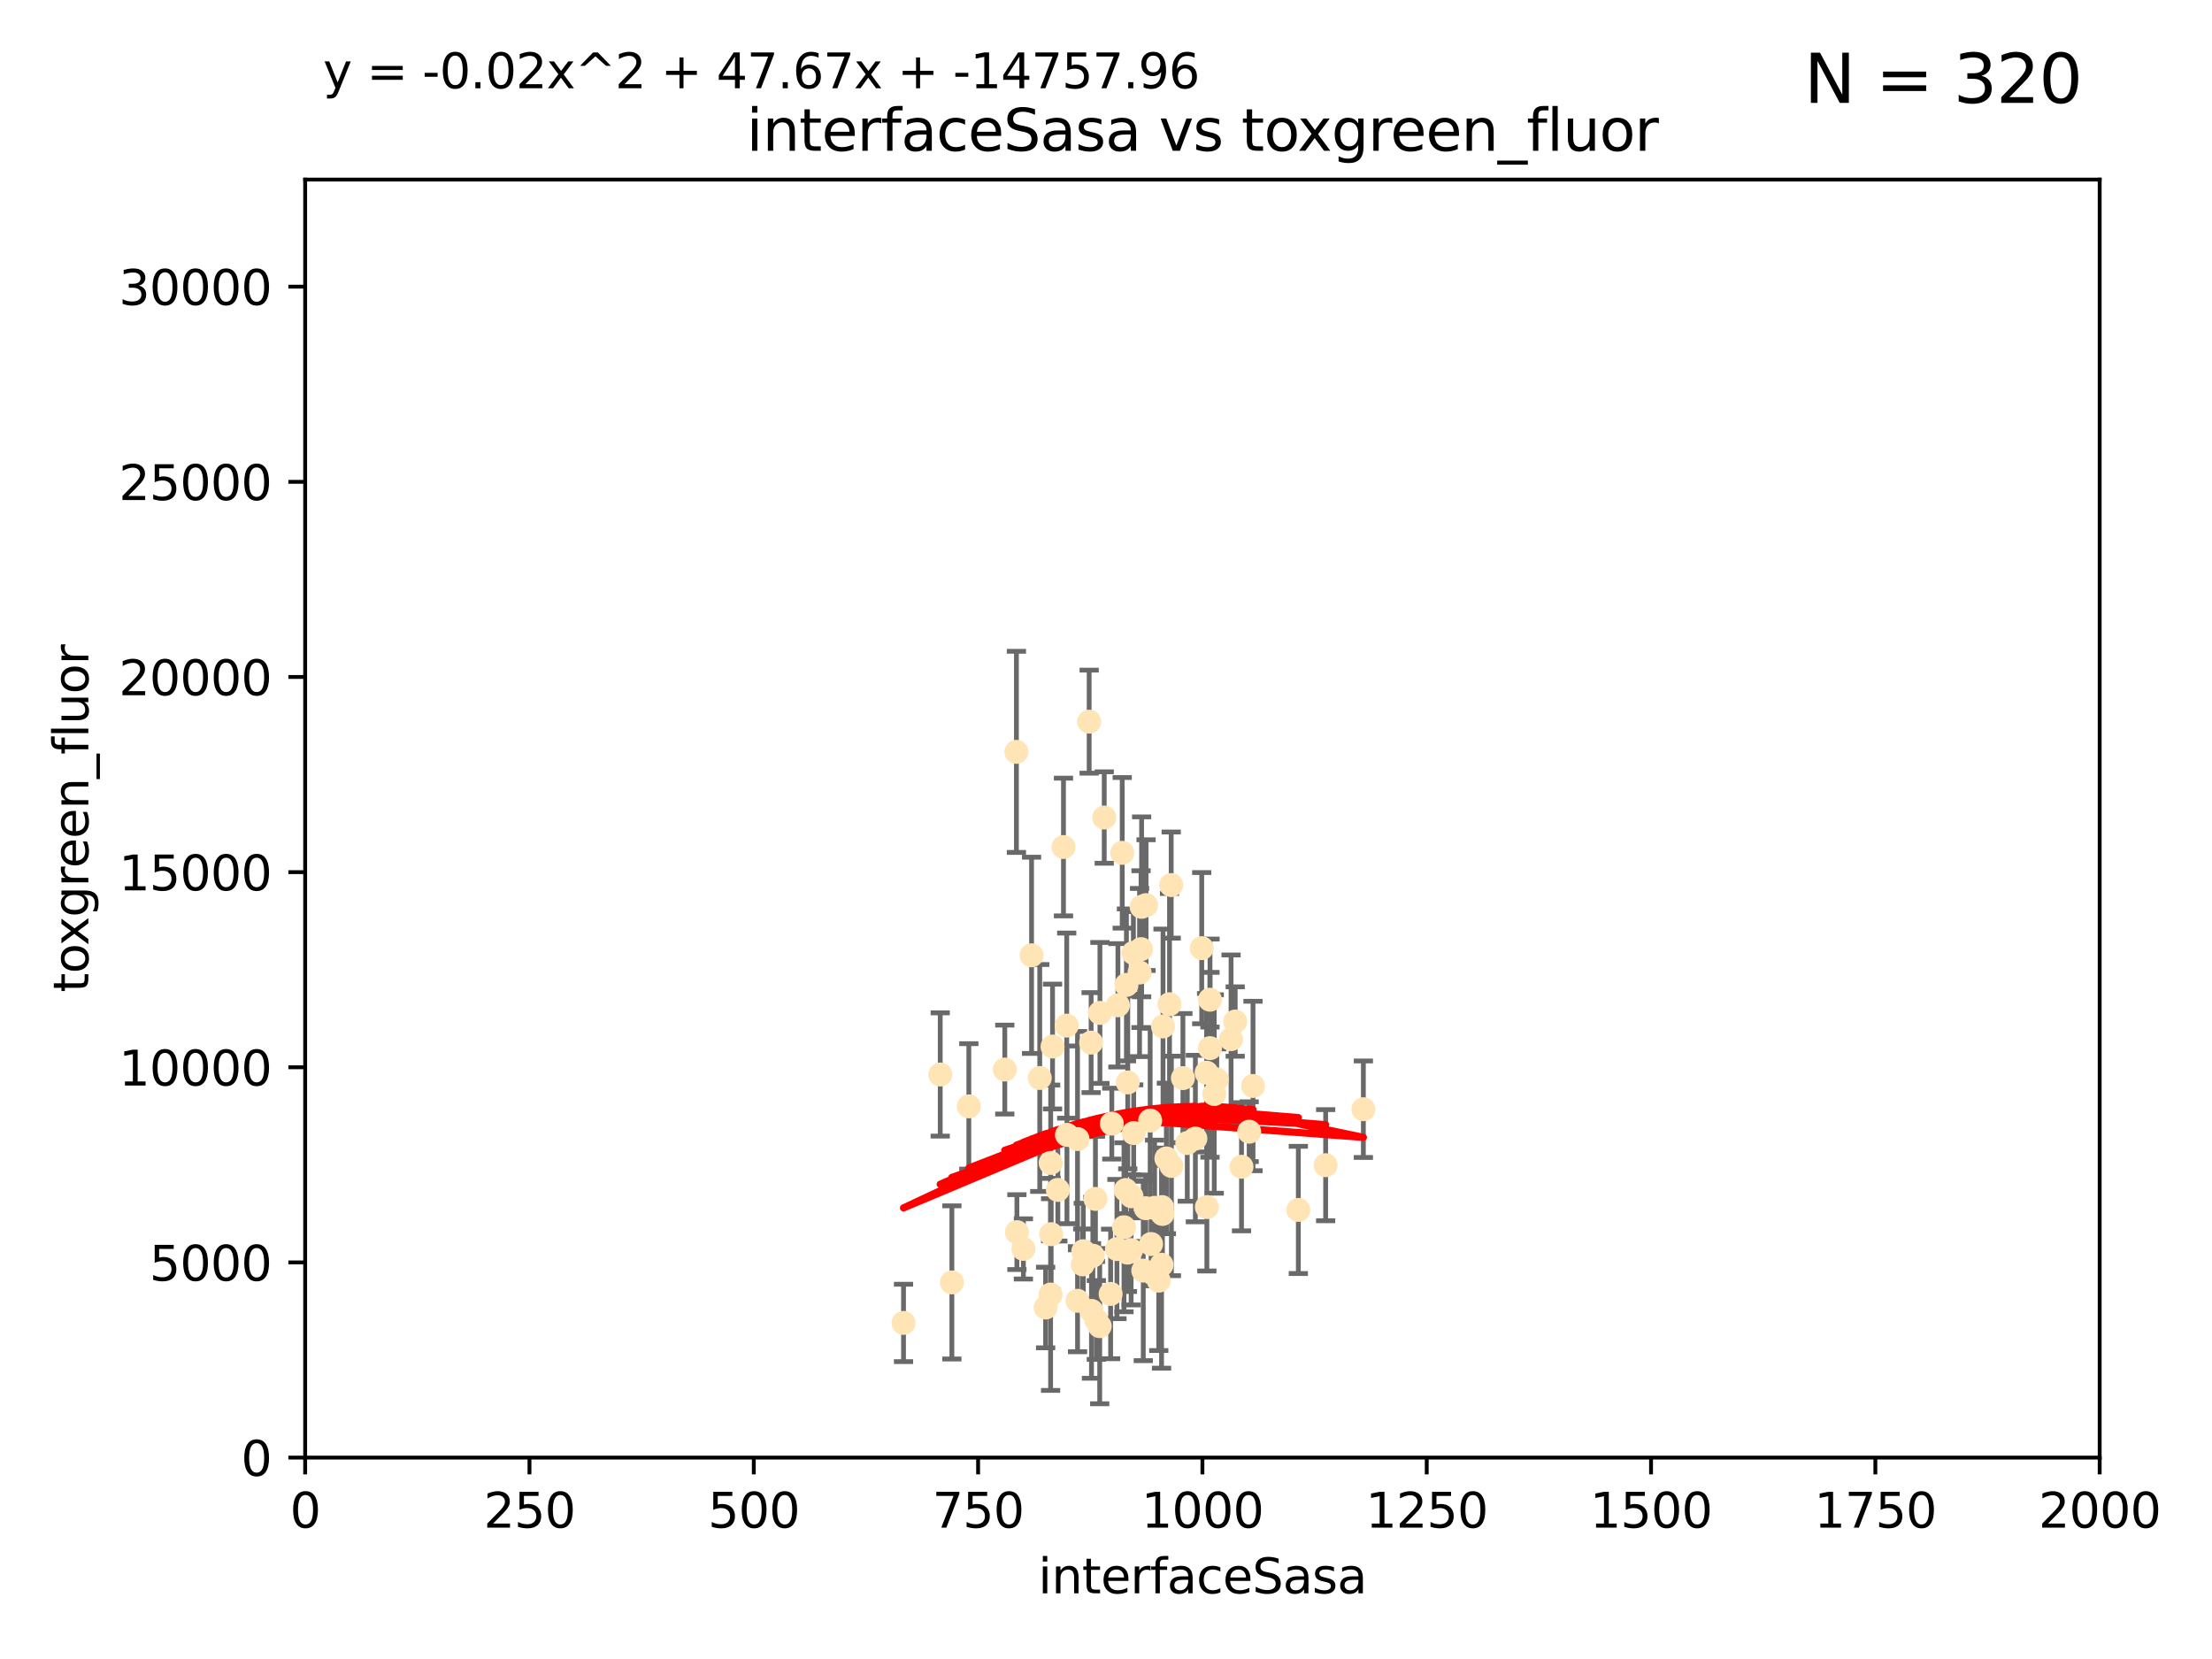 <?xml version="1.0" encoding="utf-8" standalone="no"?>
<!DOCTYPE svg PUBLIC "-//W3C//DTD SVG 1.1//EN"
  "http://www.w3.org/Graphics/SVG/1.1/DTD/svg11.dtd">
<svg xmlns:xlink="http://www.w3.org/1999/xlink" width="460.8pt" height="345.6pt" viewBox="0 0 460.8 345.6" xmlns="http://www.w3.org/2000/svg" version="1.1">
 <defs>
  <style type="text/css">*{stroke-linejoin: round; stroke-linecap: butt}</style>
 </defs>
 <g id="figure_1">
  <g id="patch_1">
   <path d="M 0 345.6 
L 460.8 345.6 
L 460.8 0 
L 0 0 
z
" style="fill: #ffffff"/>
  </g>
  <g id="axes_1">
   <g id="patch_2">
    <path d="M 63.571 303.64 
L 437.4 303.64 
L 437.4 37.411 
L 63.571 37.411 
z
" style="fill: #ffffff"/>
   </g>
   <g id="PathCollection_1">
    <defs>
     <path id="m7122ca4884" d="M 0 1.118 
C 0.297 1.118 0.581 1 0.791 0.791 
C 1 0.581 1.118 0.297 1.118 0 
C 1.118 -0.297 1 -0.581 0.791 -0.791 
C 0.581 -1 0.297 -1.118 0 -1.118 
C -0.297 -1.118 -0.581 -1 -0.791 -0.791 
C -1 -0.581 -1.118 -0.297 -1.118 0 
C -1.118 0.297 -1 0.581 -0.791 0.791 
C -0.581 1 -0.297 1.118 0 1.118 
z
" style="stroke: #ffe4b5"/>
    </defs>
    <g clip-path="url(#p52b9a7ca56)">
     <use xlink:href="#m7122ca4884" x="251.357" y="223.464" style="fill: #ffe4b5; stroke: #ffe4b5"/>
     <use xlink:href="#m7122ca4884" x="257.317" y="212.802" style="fill: #ffe4b5; stroke: #ffe4b5"/>
     <use xlink:href="#m7122ca4884" x="253.473" y="224.873" style="fill: #ffe4b5; stroke: #ffe4b5"/>
     <use xlink:href="#m7122ca4884" x="284.016" y="231.067" style="fill: #ffe4b5; stroke: #ffe4b5"/>
     <use xlink:href="#m7122ca4884" x="229.134" y="211.01" style="fill: #ffe4b5; stroke: #ffe4b5"/>
     <use xlink:href="#m7122ca4884" x="252.951" y="227.903" style="fill: #ffe4b5; stroke: #ffe4b5"/>
     <use xlink:href="#m7122ca4884" x="221.544" y="176.45" style="fill: #ffe4b5; stroke: #ffe4b5"/>
     <use xlink:href="#m7122ca4884" x="250.342" y="197.518" style="fill: #ffe4b5; stroke: #ffe4b5"/>
     <use xlink:href="#m7122ca4884" x="261.026" y="226.23" style="fill: #ffe4b5; stroke: #ffe4b5"/>
     <use xlink:href="#m7122ca4884" x="252.056" y="208.258" style="fill: #ffe4b5; stroke: #ffe4b5"/>
     <use xlink:href="#m7122ca4884" x="238.166" y="264.692" style="fill: #ffe4b5; stroke: #ffe4b5"/>
     <use xlink:href="#m7122ca4884" x="224.473" y="270.979" style="fill: #ffe4b5; stroke: #ffe4b5"/>
     <use xlink:href="#m7122ca4884" x="238.744" y="188.554" style="fill: #ffe4b5; stroke: #ffe4b5"/>
     <use xlink:href="#m7122ca4884" x="233.779" y="177.661" style="fill: #ffe4b5; stroke: #ffe4b5"/>
     <use xlink:href="#m7122ca4884" x="234.146" y="255.665" style="fill: #ffe4b5; stroke: #ffe4b5"/>
     <use xlink:href="#m7122ca4884" x="242.065" y="251.455" style="fill: #ffe4b5; stroke: #ffe4b5"/>
     <use xlink:href="#m7122ca4884" x="241.972" y="263.475" style="fill: #ffe4b5; stroke: #ffe4b5"/>
     <use xlink:href="#m7122ca4884" x="270.467" y="252.047" style="fill: #ffe4b5; stroke: #ffe4b5"/>
     <use xlink:href="#m7122ca4884" x="243.981" y="184.376" style="fill: #ffe4b5; stroke: #ffe4b5"/>
     <use xlink:href="#m7122ca4884" x="236.108" y="198.51" style="fill: #ffe4b5; stroke: #ffe4b5"/>
     <use xlink:href="#m7122ca4884" x="234.932" y="225.488" style="fill: #ffe4b5; stroke: #ffe4b5"/>
     <use xlink:href="#m7122ca4884" x="227.301" y="217.195" style="fill: #ffe4b5; stroke: #ffe4b5"/>
     <use xlink:href="#m7122ca4884" x="214.893" y="199.008" style="fill: #ffe4b5; stroke: #ffe4b5"/>
     <use xlink:href="#m7122ca4884" x="251.411" y="251.458" style="fill: #ffe4b5; stroke: #ffe4b5"/>
     <use xlink:href="#m7122ca4884" x="220.37" y="247.882" style="fill: #ffe4b5; stroke: #ffe4b5"/>
     <use xlink:href="#m7122ca4884" x="219.263" y="218.013" style="fill: #ffe4b5; stroke: #ffe4b5"/>
     <use xlink:href="#m7122ca4884" x="244.026" y="242.885" style="fill: #ffe4b5; stroke: #ffe4b5"/>
     <use xlink:href="#m7122ca4884" x="247.332" y="238.115" style="fill: #ffe4b5; stroke: #ffe4b5"/>
     <use xlink:href="#m7122ca4884" x="242.979" y="241.324" style="fill: #ffe4b5; stroke: #ffe4b5"/>
     <use xlink:href="#m7122ca4884" x="260.224" y="235.752" style="fill: #ffe4b5; stroke: #ffe4b5"/>
     <use xlink:href="#m7122ca4884" x="226.893" y="150.334" style="fill: #ffe4b5; stroke: #ffe4b5"/>
     <use xlink:href="#m7122ca4884" x="242.278" y="213.825" style="fill: #ffe4b5; stroke: #ffe4b5"/>
     <use xlink:href="#m7122ca4884" x="234.51" y="247.907" style="fill: #ffe4b5; stroke: #ffe4b5"/>
     <use xlink:href="#m7122ca4884" x="224.465" y="237.288" style="fill: #ffe4b5; stroke: #ffe4b5"/>
     <use xlink:href="#m7122ca4884" x="230.033" y="170.305" style="fill: #ffe4b5; stroke: #ffe4b5"/>
     <use xlink:href="#m7122ca4884" x="209.316" y="222.809" style="fill: #ffe4b5; stroke: #ffe4b5"/>
     <use xlink:href="#m7122ca4884" x="256.452" y="216.473" style="fill: #ffe4b5; stroke: #ffe4b5"/>
     <use xlink:href="#m7122ca4884" x="229.09" y="276.261" style="fill: #ffe4b5; stroke: #ffe4b5"/>
     <use xlink:href="#m7122ca4884" x="243.633" y="209.201" style="fill: #ffe4b5; stroke: #ffe4b5"/>
     <use xlink:href="#m7122ca4884" x="218.858" y="269.678" style="fill: #ffe4b5; stroke: #ffe4b5"/>
     <use xlink:href="#m7122ca4884" x="218.972" y="257.103" style="fill: #ffe4b5; stroke: #ffe4b5"/>
     <use xlink:href="#m7122ca4884" x="231.364" y="269.55" style="fill: #ffe4b5; stroke: #ffe4b5"/>
     <use xlink:href="#m7122ca4884" x="218.877" y="242.263" style="fill: #ffe4b5; stroke: #ffe4b5"/>
     <use xlink:href="#m7122ca4884" x="258.628" y="243.055" style="fill: #ffe4b5; stroke: #ffe4b5"/>
     <use xlink:href="#m7122ca4884" x="227.662" y="261.588" style="fill: #ffe4b5; stroke: #ffe4b5"/>
     <use xlink:href="#m7122ca4884" x="231.609" y="234.075" style="fill: #ffe4b5; stroke: #ffe4b5"/>
     <use xlink:href="#m7122ca4884" x="216.6" y="224.564" style="fill: #ffe4b5; stroke: #ffe4b5"/>
     <use xlink:href="#m7122ca4884" x="238.682" y="251.692" style="fill: #ffe4b5; stroke: #ffe4b5"/>
     <use xlink:href="#m7122ca4884" x="198.294" y="267.149" style="fill: #ffe4b5; stroke: #ffe4b5"/>
     <use xlink:href="#m7122ca4884" x="246.422" y="224.589" style="fill: #ffe4b5; stroke: #ffe4b5"/>
     <use xlink:href="#m7122ca4884" x="235.632" y="260.418" style="fill: #ffe4b5; stroke: #ffe4b5"/>
     <use xlink:href="#m7122ca4884" x="252.065" y="218.347" style="fill: #ffe4b5; stroke: #ffe4b5"/>
     <use xlink:href="#m7122ca4884" x="213.191" y="260.168" style="fill: #ffe4b5; stroke: #ffe4b5"/>
     <use xlink:href="#m7122ca4884" x="217.82" y="272.377" style="fill: #ffe4b5; stroke: #ffe4b5"/>
     <use xlink:href="#m7122ca4884" x="234.865" y="260.939" style="fill: #ffe4b5; stroke: #ffe4b5"/>
     <use xlink:href="#m7122ca4884" x="237.822" y="188.907" style="fill: #ffe4b5; stroke: #ffe4b5"/>
     <use xlink:href="#m7122ca4884" x="276.158" y="242.731" style="fill: #ffe4b5; stroke: #ffe4b5"/>
     <use xlink:href="#m7122ca4884" x="232.678" y="260.2" style="fill: #ffe4b5; stroke: #ffe4b5"/>
     <use xlink:href="#m7122ca4884" x="234.656" y="205.175" style="fill: #ffe4b5; stroke: #ffe4b5"/>
     <use xlink:href="#m7122ca4884" x="225.557" y="263.39" style="fill: #ffe4b5; stroke: #ffe4b5"/>
     <use xlink:href="#m7122ca4884" x="195.864" y="223.836" style="fill: #ffe4b5; stroke: #ffe4b5"/>
     <use xlink:href="#m7122ca4884" x="241.39" y="266.787" style="fill: #ffe4b5; stroke: #ffe4b5"/>
     <use xlink:href="#m7122ca4884" x="249.02" y="237.179" style="fill: #ffe4b5; stroke: #ffe4b5"/>
     <use xlink:href="#m7122ca4884" x="225.673" y="260.652" style="fill: #ffe4b5; stroke: #ffe4b5"/>
     <use xlink:href="#m7122ca4884" x="222.217" y="213.654" style="fill: #ffe4b5; stroke: #ffe4b5"/>
     <use xlink:href="#m7122ca4884" x="211.839" y="256.674" style="fill: #ffe4b5; stroke: #ffe4b5"/>
     <use xlink:href="#m7122ca4884" x="240.525" y="251.615" style="fill: #ffe4b5; stroke: #ffe4b5"/>
     <use xlink:href="#m7122ca4884" x="232.884" y="209.421" style="fill: #ffe4b5; stroke: #ffe4b5"/>
     <use xlink:href="#m7122ca4884" x="211.738" y="156.625" style="fill: #ffe4b5; stroke: #ffe4b5"/>
     <use xlink:href="#m7122ca4884" x="242.155" y="252.889" style="fill: #ffe4b5; stroke: #ffe4b5"/>
     <use xlink:href="#m7122ca4884" x="239.789" y="259.156" style="fill: #ffe4b5; stroke: #ffe4b5"/>
     <use xlink:href="#m7122ca4884" x="228.2" y="249.756" style="fill: #ffe4b5; stroke: #ffe4b5"/>
     <use xlink:href="#m7122ca4884" x="237.704" y="197.723" style="fill: #ffe4b5; stroke: #ffe4b5"/>
     <use xlink:href="#m7122ca4884" x="236.172" y="236.039" style="fill: #ffe4b5; stroke: #ffe4b5"/>
     <use xlink:href="#m7122ca4884" x="188.221" y="275.586" style="fill: #ffe4b5; stroke: #ffe4b5"/>
     <use xlink:href="#m7122ca4884" x="227.377" y="273.091" style="fill: #ffe4b5; stroke: #ffe4b5"/>
     <use xlink:href="#m7122ca4884" x="235.708" y="249.204" style="fill: #ffe4b5; stroke: #ffe4b5"/>
     <use xlink:href="#m7122ca4884" x="201.826" y="230.478" style="fill: #ffe4b5; stroke: #ffe4b5"/>
     <use xlink:href="#m7122ca4884" x="228.389" y="274.972" style="fill: #ffe4b5; stroke: #ffe4b5"/>
     <use xlink:href="#m7122ca4884" x="237.392" y="202.594" style="fill: #ffe4b5; stroke: #ffe4b5"/>
     <use xlink:href="#m7122ca4884" x="239.6" y="233.435" style="fill: #ffe4b5; stroke: #ffe4b5"/>
     <use xlink:href="#m7122ca4884" x="222.265" y="236.407" style="fill: #ffe4b5; stroke: #ffe4b5"/>
    </g>
   </g>
   <g id="matplotlib.axis_1">
    <g id="xtick_1">
     <g id="line2d_1">
      <defs>
       <path id="mea992177f6" d="M 0 0 
L 0 3.5 
" style="stroke: #000000; stroke-width: 0.8"/>
      </defs>
      <g>
       <use xlink:href="#mea992177f6" x="63.571" y="303.64" style="stroke: #000000; stroke-width: 0.8"/>
      </g>
     </g>
     <g id="text_1">
      <!-- 0 -->
      <g transform="translate(60.39 318.238)scale(0.1 -0.1)">
       <defs>
        <path id="DejaVuSans-30" d="M 2034 4250 
Q 1547 4250 1301 3770 
Q 1056 3291 1056 2328 
Q 1056 1369 1301 889 
Q 1547 409 2034 409 
Q 2525 409 2770 889 
Q 3016 1369 3016 2328 
Q 3016 3291 2770 3770 
Q 2525 4250 2034 4250 
z
M 2034 4750 
Q 2819 4750 3233 4129 
Q 3647 3509 3647 2328 
Q 3647 1150 3233 529 
Q 2819 -91 2034 -91 
Q 1250 -91 836 529 
Q 422 1150 422 2328 
Q 422 3509 836 4129 
Q 1250 4750 2034 4750 
z
" transform="scale(0.016)"/>
       </defs>
       <use xlink:href="#DejaVuSans-30"/>
      </g>
     </g>
    </g>
    <g id="xtick_2">
     <g id="line2d_2">
      <g>
       <use xlink:href="#mea992177f6" x="110.3" y="303.64" style="stroke: #000000; stroke-width: 0.8"/>
      </g>
     </g>
     <g id="text_2">
      <!-- 250 -->
      <g transform="translate(100.756 318.238)scale(0.1 -0.1)">
       <defs>
        <path id="DejaVuSans-32" d="M 1228 531 
L 3431 531 
L 3431 0 
L 469 0 
L 469 531 
Q 828 903 1448 1529 
Q 2069 2156 2228 2338 
Q 2531 2678 2651 2914 
Q 2772 3150 2772 3378 
Q 2772 3750 2511 3984 
Q 2250 4219 1831 4219 
Q 1534 4219 1204 4116 
Q 875 4013 500 3803 
L 500 4441 
Q 881 4594 1212 4672 
Q 1544 4750 1819 4750 
Q 2544 4750 2975 4387 
Q 3406 4025 3406 3419 
Q 3406 3131 3298 2873 
Q 3191 2616 2906 2266 
Q 2828 2175 2409 1742 
Q 1991 1309 1228 531 
z
" transform="scale(0.016)"/>
        <path id="DejaVuSans-35" d="M 691 4666 
L 3169 4666 
L 3169 4134 
L 1269 4134 
L 1269 2991 
Q 1406 3038 1543 3061 
Q 1681 3084 1819 3084 
Q 2600 3084 3056 2656 
Q 3513 2228 3513 1497 
Q 3513 744 3044 326 
Q 2575 -91 1722 -91 
Q 1428 -91 1123 -41 
Q 819 9 494 109 
L 494 744 
Q 775 591 1075 516 
Q 1375 441 1709 441 
Q 2250 441 2565 725 
Q 2881 1009 2881 1497 
Q 2881 1984 2565 2268 
Q 2250 2553 1709 2553 
Q 1456 2553 1204 2497 
Q 953 2441 691 2322 
L 691 4666 
z
" transform="scale(0.016)"/>
       </defs>
       <use xlink:href="#DejaVuSans-32"/>
       <use xlink:href="#DejaVuSans-35" x="63.623"/>
       <use xlink:href="#DejaVuSans-30" x="127.246"/>
      </g>
     </g>
    </g>
    <g id="xtick_3">
     <g id="line2d_3">
      <g>
       <use xlink:href="#mea992177f6" x="157.028" y="303.64" style="stroke: #000000; stroke-width: 0.8"/>
      </g>
     </g>
     <g id="text_3">
      <!-- 500 -->
      <g transform="translate(147.485 318.238)scale(0.1 -0.1)">
       <use xlink:href="#DejaVuSans-35"/>
       <use xlink:href="#DejaVuSans-30" x="63.623"/>
       <use xlink:href="#DejaVuSans-30" x="127.246"/>
      </g>
     </g>
    </g>
    <g id="xtick_4">
     <g id="line2d_4">
      <g>
       <use xlink:href="#mea992177f6" x="203.757" y="303.64" style="stroke: #000000; stroke-width: 0.8"/>
      </g>
     </g>
     <g id="text_4">
      <!-- 750 -->
      <g transform="translate(194.213 318.238)scale(0.1 -0.1)">
       <defs>
        <path id="DejaVuSans-37" d="M 525 4666 
L 3525 4666 
L 3525 4397 
L 1831 0 
L 1172 0 
L 2766 4134 
L 525 4134 
L 525 4666 
z
" transform="scale(0.016)"/>
       </defs>
       <use xlink:href="#DejaVuSans-37"/>
       <use xlink:href="#DejaVuSans-35" x="63.623"/>
       <use xlink:href="#DejaVuSans-30" x="127.246"/>
      </g>
     </g>
    </g>
    <g id="xtick_5">
     <g id="line2d_5">
      <g>
       <use xlink:href="#mea992177f6" x="250.486" y="303.64" style="stroke: #000000; stroke-width: 0.8"/>
      </g>
     </g>
     <g id="text_5">
      <!-- 1000 -->
      <g transform="translate(237.761 318.238)scale(0.1 -0.1)">
       <defs>
        <path id="DejaVuSans-31" d="M 794 531 
L 1825 531 
L 1825 4091 
L 703 3866 
L 703 4441 
L 1819 4666 
L 2450 4666 
L 2450 531 
L 3481 531 
L 3481 0 
L 794 0 
L 794 531 
z
" transform="scale(0.016)"/>
       </defs>
       <use xlink:href="#DejaVuSans-31"/>
       <use xlink:href="#DejaVuSans-30" x="63.623"/>
       <use xlink:href="#DejaVuSans-30" x="127.246"/>
       <use xlink:href="#DejaVuSans-30" x="190.869"/>
      </g>
     </g>
    </g>
    <g id="xtick_6">
     <g id="line2d_6">
      <g>
       <use xlink:href="#mea992177f6" x="297.214" y="303.64" style="stroke: #000000; stroke-width: 0.8"/>
      </g>
     </g>
     <g id="text_6">
      <!-- 1250 -->
      <g transform="translate(284.489 318.238)scale(0.1 -0.1)">
       <use xlink:href="#DejaVuSans-31"/>
       <use xlink:href="#DejaVuSans-32" x="63.623"/>
       <use xlink:href="#DejaVuSans-35" x="127.246"/>
       <use xlink:href="#DejaVuSans-30" x="190.869"/>
      </g>
     </g>
    </g>
    <g id="xtick_7">
     <g id="line2d_7">
      <g>
       <use xlink:href="#mea992177f6" x="343.943" y="303.64" style="stroke: #000000; stroke-width: 0.8"/>
      </g>
     </g>
     <g id="text_7">
      <!-- 1500 -->
      <g transform="translate(331.218 318.238)scale(0.1 -0.1)">
       <use xlink:href="#DejaVuSans-31"/>
       <use xlink:href="#DejaVuSans-35" x="63.623"/>
       <use xlink:href="#DejaVuSans-30" x="127.246"/>
       <use xlink:href="#DejaVuSans-30" x="190.869"/>
      </g>
     </g>
    </g>
    <g id="xtick_8">
     <g id="line2d_8">
      <g>
       <use xlink:href="#mea992177f6" x="390.671" y="303.64" style="stroke: #000000; stroke-width: 0.8"/>
      </g>
     </g>
     <g id="text_8">
      <!-- 1750 -->
      <g transform="translate(377.946 318.238)scale(0.1 -0.1)">
       <use xlink:href="#DejaVuSans-31"/>
       <use xlink:href="#DejaVuSans-37" x="63.623"/>
       <use xlink:href="#DejaVuSans-35" x="127.246"/>
       <use xlink:href="#DejaVuSans-30" x="190.869"/>
      </g>
     </g>
    </g>
    <g id="xtick_9">
     <g id="line2d_9">
      <g>
       <use xlink:href="#mea992177f6" x="437.4" y="303.64" style="stroke: #000000; stroke-width: 0.8"/>
      </g>
     </g>
     <g id="text_9">
      <!-- 2000 -->
      <g transform="translate(424.675 318.238)scale(0.1 -0.1)">
       <use xlink:href="#DejaVuSans-32"/>
       <use xlink:href="#DejaVuSans-30" x="63.623"/>
       <use xlink:href="#DejaVuSans-30" x="127.246"/>
       <use xlink:href="#DejaVuSans-30" x="190.869"/>
      </g>
     </g>
    </g>
    <g id="text_10">
     <!-- interfaceSasa -->
     <g transform="translate(216.279 331.917)scale(0.1 -0.1)">
      <defs>
       <path id="DejaVuSans-69" d="M 603 3500 
L 1178 3500 
L 1178 0 
L 603 0 
L 603 3500 
z
M 603 4863 
L 1178 4863 
L 1178 4134 
L 603 4134 
L 603 4863 
z
" transform="scale(0.016)"/>
       <path id="DejaVuSans-6e" d="M 3513 2113 
L 3513 0 
L 2938 0 
L 2938 2094 
Q 2938 2591 2744 2837 
Q 2550 3084 2163 3084 
Q 1697 3084 1428 2787 
Q 1159 2491 1159 1978 
L 1159 0 
L 581 0 
L 581 3500 
L 1159 3500 
L 1159 2956 
Q 1366 3272 1645 3428 
Q 1925 3584 2291 3584 
Q 2894 3584 3203 3211 
Q 3513 2838 3513 2113 
z
" transform="scale(0.016)"/>
       <path id="DejaVuSans-74" d="M 1172 4494 
L 1172 3500 
L 2356 3500 
L 2356 3053 
L 1172 3053 
L 1172 1153 
Q 1172 725 1289 603 
Q 1406 481 1766 481 
L 2356 481 
L 2356 0 
L 1766 0 
Q 1100 0 847 248 
Q 594 497 594 1153 
L 594 3053 
L 172 3053 
L 172 3500 
L 594 3500 
L 594 4494 
L 1172 4494 
z
" transform="scale(0.016)"/>
       <path id="DejaVuSans-65" d="M 3597 1894 
L 3597 1613 
L 953 1613 
Q 991 1019 1311 708 
Q 1631 397 2203 397 
Q 2534 397 2845 478 
Q 3156 559 3463 722 
L 3463 178 
Q 3153 47 2828 -22 
Q 2503 -91 2169 -91 
Q 1331 -91 842 396 
Q 353 884 353 1716 
Q 353 2575 817 3079 
Q 1281 3584 2069 3584 
Q 2775 3584 3186 3129 
Q 3597 2675 3597 1894 
z
M 3022 2063 
Q 3016 2534 2758 2815 
Q 2500 3097 2075 3097 
Q 1594 3097 1305 2825 
Q 1016 2553 972 2059 
L 3022 2063 
z
" transform="scale(0.016)"/>
       <path id="DejaVuSans-72" d="M 2631 2963 
Q 2534 3019 2420 3045 
Q 2306 3072 2169 3072 
Q 1681 3072 1420 2755 
Q 1159 2438 1159 1844 
L 1159 0 
L 581 0 
L 581 3500 
L 1159 3500 
L 1159 2956 
Q 1341 3275 1631 3429 
Q 1922 3584 2338 3584 
Q 2397 3584 2469 3576 
Q 2541 3569 2628 3553 
L 2631 2963 
z
" transform="scale(0.016)"/>
       <path id="DejaVuSans-66" d="M 2375 4863 
L 2375 4384 
L 1825 4384 
Q 1516 4384 1395 4259 
Q 1275 4134 1275 3809 
L 1275 3500 
L 2222 3500 
L 2222 3053 
L 1275 3053 
L 1275 0 
L 697 0 
L 697 3053 
L 147 3053 
L 147 3500 
L 697 3500 
L 697 3744 
Q 697 4328 969 4595 
Q 1241 4863 1831 4863 
L 2375 4863 
z
" transform="scale(0.016)"/>
       <path id="DejaVuSans-61" d="M 2194 1759 
Q 1497 1759 1228 1600 
Q 959 1441 959 1056 
Q 959 750 1161 570 
Q 1363 391 1709 391 
Q 2188 391 2477 730 
Q 2766 1069 2766 1631 
L 2766 1759 
L 2194 1759 
z
M 3341 1997 
L 3341 0 
L 2766 0 
L 2766 531 
Q 2569 213 2275 61 
Q 1981 -91 1556 -91 
Q 1019 -91 701 211 
Q 384 513 384 1019 
Q 384 1609 779 1909 
Q 1175 2209 1959 2209 
L 2766 2209 
L 2766 2266 
Q 2766 2663 2505 2880 
Q 2244 3097 1772 3097 
Q 1472 3097 1187 3025 
Q 903 2953 641 2809 
L 641 3341 
Q 956 3463 1253 3523 
Q 1550 3584 1831 3584 
Q 2591 3584 2966 3190 
Q 3341 2797 3341 1997 
z
" transform="scale(0.016)"/>
       <path id="DejaVuSans-63" d="M 3122 3366 
L 3122 2828 
Q 2878 2963 2633 3030 
Q 2388 3097 2138 3097 
Q 1578 3097 1268 2742 
Q 959 2388 959 1747 
Q 959 1106 1268 751 
Q 1578 397 2138 397 
Q 2388 397 2633 464 
Q 2878 531 3122 666 
L 3122 134 
Q 2881 22 2623 -34 
Q 2366 -91 2075 -91 
Q 1284 -91 818 406 
Q 353 903 353 1747 
Q 353 2603 823 3093 
Q 1294 3584 2113 3584 
Q 2378 3584 2631 3529 
Q 2884 3475 3122 3366 
z
" transform="scale(0.016)"/>
       <path id="DejaVuSans-53" d="M 3425 4513 
L 3425 3897 
Q 3066 4069 2747 4153 
Q 2428 4238 2131 4238 
Q 1616 4238 1336 4038 
Q 1056 3838 1056 3469 
Q 1056 3159 1242 3001 
Q 1428 2844 1947 2747 
L 2328 2669 
Q 3034 2534 3370 2195 
Q 3706 1856 3706 1288 
Q 3706 609 3251 259 
Q 2797 -91 1919 -91 
Q 1588 -91 1214 -16 
Q 841 59 441 206 
L 441 856 
Q 825 641 1194 531 
Q 1563 422 1919 422 
Q 2459 422 2753 634 
Q 3047 847 3047 1241 
Q 3047 1584 2836 1778 
Q 2625 1972 2144 2069 
L 1759 2144 
Q 1053 2284 737 2584 
Q 422 2884 422 3419 
Q 422 4038 858 4394 
Q 1294 4750 2059 4750 
Q 2388 4750 2728 4690 
Q 3069 4631 3425 4513 
z
" transform="scale(0.016)"/>
       <path id="DejaVuSans-73" d="M 2834 3397 
L 2834 2853 
Q 2591 2978 2328 3040 
Q 2066 3103 1784 3103 
Q 1356 3103 1142 2972 
Q 928 2841 928 2578 
Q 928 2378 1081 2264 
Q 1234 2150 1697 2047 
L 1894 2003 
Q 2506 1872 2764 1633 
Q 3022 1394 3022 966 
Q 3022 478 2636 193 
Q 2250 -91 1575 -91 
Q 1294 -91 989 -36 
Q 684 19 347 128 
L 347 722 
Q 666 556 975 473 
Q 1284 391 1588 391 
Q 1994 391 2212 530 
Q 2431 669 2431 922 
Q 2431 1156 2273 1281 
Q 2116 1406 1581 1522 
L 1381 1569 
Q 847 1681 609 1914 
Q 372 2147 372 2553 
Q 372 3047 722 3315 
Q 1072 3584 1716 3584 
Q 2034 3584 2315 3537 
Q 2597 3491 2834 3397 
z
" transform="scale(0.016)"/>
      </defs>
      <use xlink:href="#DejaVuSans-69"/>
      <use xlink:href="#DejaVuSans-6e" x="27.783"/>
      <use xlink:href="#DejaVuSans-74" x="91.162"/>
      <use xlink:href="#DejaVuSans-65" x="130.371"/>
      <use xlink:href="#DejaVuSans-72" x="191.895"/>
      <use xlink:href="#DejaVuSans-66" x="233.008"/>
      <use xlink:href="#DejaVuSans-61" x="268.213"/>
      <use xlink:href="#DejaVuSans-63" x="329.492"/>
      <use xlink:href="#DejaVuSans-65" x="384.473"/>
      <use xlink:href="#DejaVuSans-53" x="445.996"/>
      <use xlink:href="#DejaVuSans-61" x="509.473"/>
      <use xlink:href="#DejaVuSans-73" x="570.752"/>
      <use xlink:href="#DejaVuSans-61" x="622.852"/>
     </g>
    </g>
   </g>
   <g id="matplotlib.axis_2">
    <g id="ytick_1">
     <g id="line2d_10">
      <defs>
       <path id="m8434ceb62a" d="M 0 0 
L -3.5 0 
" style="stroke: #000000; stroke-width: 0.8"/>
      </defs>
      <g>
       <use xlink:href="#m8434ceb62a" x="63.571" y="303.64" style="stroke: #000000; stroke-width: 0.8"/>
      </g>
     </g>
     <g id="text_11">
      <!-- 0 -->
      <g transform="translate(50.209 307.439)scale(0.1 -0.1)">
       <use xlink:href="#DejaVuSans-30"/>
      </g>
     </g>
    </g>
    <g id="ytick_2">
     <g id="line2d_11">
      <g>
       <use xlink:href="#m8434ceb62a" x="63.571" y="262.986" style="stroke: #000000; stroke-width: 0.8"/>
      </g>
     </g>
     <g id="text_12">
      <!-- 5000 -->
      <g transform="translate(31.121 266.786)scale(0.1 -0.1)">
       <use xlink:href="#DejaVuSans-35"/>
       <use xlink:href="#DejaVuSans-30" x="63.623"/>
       <use xlink:href="#DejaVuSans-30" x="127.246"/>
       <use xlink:href="#DejaVuSans-30" x="190.869"/>
      </g>
     </g>
    </g>
    <g id="ytick_3">
     <g id="line2d_12">
      <g>
       <use xlink:href="#m8434ceb62a" x="63.571" y="222.333" style="stroke: #000000; stroke-width: 0.8"/>
      </g>
     </g>
     <g id="text_13">
      <!-- 10000 -->
      <g transform="translate(24.759 226.132)scale(0.1 -0.1)">
       <use xlink:href="#DejaVuSans-31"/>
       <use xlink:href="#DejaVuSans-30" x="63.623"/>
       <use xlink:href="#DejaVuSans-30" x="127.246"/>
       <use xlink:href="#DejaVuSans-30" x="190.869"/>
       <use xlink:href="#DejaVuSans-30" x="254.492"/>
      </g>
     </g>
    </g>
    <g id="ytick_4">
     <g id="line2d_13">
      <g>
       <use xlink:href="#m8434ceb62a" x="63.571" y="181.679" style="stroke: #000000; stroke-width: 0.8"/>
      </g>
     </g>
     <g id="text_14">
      <!-- 15000 -->
      <g transform="translate(24.759 185.478)scale(0.1 -0.1)">
       <use xlink:href="#DejaVuSans-31"/>
       <use xlink:href="#DejaVuSans-35" x="63.623"/>
       <use xlink:href="#DejaVuSans-30" x="127.246"/>
       <use xlink:href="#DejaVuSans-30" x="190.869"/>
       <use xlink:href="#DejaVuSans-30" x="254.492"/>
      </g>
     </g>
    </g>
    <g id="ytick_5">
     <g id="line2d_14">
      <g>
       <use xlink:href="#m8434ceb62a" x="63.571" y="141.026" style="stroke: #000000; stroke-width: 0.8"/>
      </g>
     </g>
     <g id="text_15">
      <!-- 20000 -->
      <g transform="translate(24.759 144.825)scale(0.1 -0.1)">
       <use xlink:href="#DejaVuSans-32"/>
       <use xlink:href="#DejaVuSans-30" x="63.623"/>
       <use xlink:href="#DejaVuSans-30" x="127.246"/>
       <use xlink:href="#DejaVuSans-30" x="190.869"/>
       <use xlink:href="#DejaVuSans-30" x="254.492"/>
      </g>
     </g>
    </g>
    <g id="ytick_6">
     <g id="line2d_15">
      <g>
       <use xlink:href="#m8434ceb62a" x="63.571" y="100.372" style="stroke: #000000; stroke-width: 0.8"/>
      </g>
     </g>
     <g id="text_16">
      <!-- 25000 -->
      <g transform="translate(24.759 104.171)scale(0.1 -0.1)">
       <use xlink:href="#DejaVuSans-32"/>
       <use xlink:href="#DejaVuSans-35" x="63.623"/>
       <use xlink:href="#DejaVuSans-30" x="127.246"/>
       <use xlink:href="#DejaVuSans-30" x="190.869"/>
       <use xlink:href="#DejaVuSans-30" x="254.492"/>
      </g>
     </g>
    </g>
    <g id="ytick_7">
     <g id="line2d_16">
      <g>
       <use xlink:href="#m8434ceb62a" x="63.571" y="59.718" style="stroke: #000000; stroke-width: 0.8"/>
      </g>
     </g>
     <g id="text_17">
      <!-- 30000 -->
      <g transform="translate(24.759 63.518)scale(0.1 -0.1)">
       <defs>
        <path id="DejaVuSans-33" d="M 2597 2516 
Q 3050 2419 3304 2112 
Q 3559 1806 3559 1356 
Q 3559 666 3084 287 
Q 2609 -91 1734 -91 
Q 1441 -91 1130 -33 
Q 819 25 488 141 
L 488 750 
Q 750 597 1062 519 
Q 1375 441 1716 441 
Q 2309 441 2620 675 
Q 2931 909 2931 1356 
Q 2931 1769 2642 2001 
Q 2353 2234 1838 2234 
L 1294 2234 
L 1294 2753 
L 1863 2753 
Q 2328 2753 2575 2939 
Q 2822 3125 2822 3475 
Q 2822 3834 2567 4026 
Q 2313 4219 1838 4219 
Q 1578 4219 1281 4162 
Q 984 4106 628 3988 
L 628 4550 
Q 988 4650 1302 4700 
Q 1616 4750 1894 4750 
Q 2613 4750 3031 4423 
Q 3450 4097 3450 3541 
Q 3450 3153 3228 2886 
Q 3006 2619 2597 2516 
z
" transform="scale(0.016)"/>
       </defs>
       <use xlink:href="#DejaVuSans-33"/>
       <use xlink:href="#DejaVuSans-30" x="63.623"/>
       <use xlink:href="#DejaVuSans-30" x="127.246"/>
       <use xlink:href="#DejaVuSans-30" x="190.869"/>
       <use xlink:href="#DejaVuSans-30" x="254.492"/>
      </g>
     </g>
    </g>
    <g id="text_18">
     <!-- toxgreen_fluor -->
     <g transform="translate(18.401 206.72)rotate(-90)scale(0.1 -0.1)">
      <defs>
       <path id="DejaVuSans-6f" d="M 1959 3097 
Q 1497 3097 1228 2736 
Q 959 2375 959 1747 
Q 959 1119 1226 758 
Q 1494 397 1959 397 
Q 2419 397 2687 759 
Q 2956 1122 2956 1747 
Q 2956 2369 2687 2733 
Q 2419 3097 1959 3097 
z
M 1959 3584 
Q 2709 3584 3137 3096 
Q 3566 2609 3566 1747 
Q 3566 888 3137 398 
Q 2709 -91 1959 -91 
Q 1206 -91 779 398 
Q 353 888 353 1747 
Q 353 2609 779 3096 
Q 1206 3584 1959 3584 
z
" transform="scale(0.016)"/>
       <path id="DejaVuSans-78" d="M 3513 3500 
L 2247 1797 
L 3578 0 
L 2900 0 
L 1881 1375 
L 863 0 
L 184 0 
L 1544 1831 
L 300 3500 
L 978 3500 
L 1906 2253 
L 2834 3500 
L 3513 3500 
z
" transform="scale(0.016)"/>
       <path id="DejaVuSans-67" d="M 2906 1791 
Q 2906 2416 2648 2759 
Q 2391 3103 1925 3103 
Q 1463 3103 1205 2759 
Q 947 2416 947 1791 
Q 947 1169 1205 825 
Q 1463 481 1925 481 
Q 2391 481 2648 825 
Q 2906 1169 2906 1791 
z
M 3481 434 
Q 3481 -459 3084 -895 
Q 2688 -1331 1869 -1331 
Q 1566 -1331 1297 -1286 
Q 1028 -1241 775 -1147 
L 775 -588 
Q 1028 -725 1275 -790 
Q 1522 -856 1778 -856 
Q 2344 -856 2625 -561 
Q 2906 -266 2906 331 
L 2906 616 
Q 2728 306 2450 153 
Q 2172 0 1784 0 
Q 1141 0 747 490 
Q 353 981 353 1791 
Q 353 2603 747 3093 
Q 1141 3584 1784 3584 
Q 2172 3584 2450 3431 
Q 2728 3278 2906 2969 
L 2906 3500 
L 3481 3500 
L 3481 434 
z
" transform="scale(0.016)"/>
       <path id="DejaVuSans-5f" d="M 3263 -1063 
L 3263 -1509 
L -63 -1509 
L -63 -1063 
L 3263 -1063 
z
" transform="scale(0.016)"/>
       <path id="DejaVuSans-6c" d="M 603 4863 
L 1178 4863 
L 1178 0 
L 603 0 
L 603 4863 
z
" transform="scale(0.016)"/>
       <path id="DejaVuSans-75" d="M 544 1381 
L 544 3500 
L 1119 3500 
L 1119 1403 
Q 1119 906 1312 657 
Q 1506 409 1894 409 
Q 2359 409 2629 706 
Q 2900 1003 2900 1516 
L 2900 3500 
L 3475 3500 
L 3475 0 
L 2900 0 
L 2900 538 
Q 2691 219 2414 64 
Q 2138 -91 1772 -91 
Q 1169 -91 856 284 
Q 544 659 544 1381 
z
M 1991 3584 
L 1991 3584 
z
" transform="scale(0.016)"/>
      </defs>
      <use xlink:href="#DejaVuSans-74"/>
      <use xlink:href="#DejaVuSans-6f" x="39.209"/>
      <use xlink:href="#DejaVuSans-78" x="97.266"/>
      <use xlink:href="#DejaVuSans-67" x="156.445"/>
      <use xlink:href="#DejaVuSans-72" x="219.922"/>
      <use xlink:href="#DejaVuSans-65" x="258.785"/>
      <use xlink:href="#DejaVuSans-65" x="320.309"/>
      <use xlink:href="#DejaVuSans-6e" x="381.832"/>
      <use xlink:href="#DejaVuSans-5f" x="445.211"/>
      <use xlink:href="#DejaVuSans-66" x="495.211"/>
      <use xlink:href="#DejaVuSans-6c" x="530.416"/>
      <use xlink:href="#DejaVuSans-75" x="558.199"/>
      <use xlink:href="#DejaVuSans-6f" x="621.578"/>
      <use xlink:href="#DejaVuSans-72" x="682.76"/>
     </g>
    </g>
   </g>
   <g id="LineCollection_1">
    <path d="M 251.357 239.967 
L 251.357 206.961 
" clip-path="url(#p52b9a7ca56)" style="fill: none; stroke: #696969"/>
    <path d="M 257.317 220.032 
L 257.317 205.573 
" clip-path="url(#p52b9a7ca56)" style="fill: none; stroke: #696969"/>
    <path d="M 253.473 231.243 
L 253.473 218.504 
" clip-path="url(#p52b9a7ca56)" style="fill: none; stroke: #696969"/>
    <path d="M 284.016 241.119 
L 284.016 221.015 
" clip-path="url(#p52b9a7ca56)" style="fill: none; stroke: #696969"/>
    <path d="M 229.134 225.69 
L 229.134 196.329 
" clip-path="url(#p52b9a7ca56)" style="fill: none; stroke: #696969"/>
    <path d="M 252.951 248.569 
L 252.951 207.238 
" clip-path="url(#p52b9a7ca56)" style="fill: none; stroke: #696969"/>
    <path d="M 221.544 190.796 
L 221.544 162.103 
" clip-path="url(#p52b9a7ca56)" style="fill: none; stroke: #696969"/>
    <path d="M 250.342 213.263 
L 250.342 181.773 
" clip-path="url(#p52b9a7ca56)" style="fill: none; stroke: #696969"/>
    <path d="M 261.026 243.88 
L 261.026 208.581 
" clip-path="url(#p52b9a7ca56)" style="fill: none; stroke: #696969"/>
    <path d="M 252.056 213.953 
L 252.056 202.562 
" clip-path="url(#p52b9a7ca56)" style="fill: none; stroke: #696969"/>
    <path d="M 238.166 283.445 
L 238.166 245.938 
" clip-path="url(#p52b9a7ca56)" style="fill: none; stroke: #696969"/>
    <path d="M 224.473 281.591 
L 224.473 260.367 
" clip-path="url(#p52b9a7ca56)" style="fill: none; stroke: #696969"/>
    <path d="M 238.744 202.169 
L 238.744 174.94 
" clip-path="url(#p52b9a7ca56)" style="fill: none; stroke: #696969"/>
    <path d="M 233.779 193.349 
L 233.779 161.973 
" clip-path="url(#p52b9a7ca56)" style="fill: none; stroke: #696969"/>
    <path d="M 234.146 273.27 
L 234.146 238.061 
" clip-path="url(#p52b9a7ca56)" style="fill: none; stroke: #696969"/>
    <path d="M 242.065 263.752 
L 242.065 239.159 
" clip-path="url(#p52b9a7ca56)" style="fill: none; stroke: #696969"/>
    <path d="M 241.972 285.018 
L 241.972 241.932 
" clip-path="url(#p52b9a7ca56)" style="fill: none; stroke: #696969"/>
    <path d="M 270.467 265.298 
L 270.467 238.796 
" clip-path="url(#p52b9a7ca56)" style="fill: none; stroke: #696969"/>
    <path d="M 243.981 195.428 
L 243.981 173.323 
" clip-path="url(#p52b9a7ca56)" style="fill: none; stroke: #696969"/>
    <path d="M 236.108 207.112 
L 236.108 189.909 
" clip-path="url(#p52b9a7ca56)" style="fill: none; stroke: #696969"/>
    <path d="M 234.932 243.487 
L 234.932 207.489 
" clip-path="url(#p52b9a7ca56)" style="fill: none; stroke: #696969"/>
    <path d="M 227.301 227.605 
L 227.301 206.784 
" clip-path="url(#p52b9a7ca56)" style="fill: none; stroke: #696969"/>
    <path d="M 214.893 219.445 
L 214.893 178.571 
" clip-path="url(#p52b9a7ca56)" style="fill: none; stroke: #696969"/>
    <path d="M 251.411 264.768 
L 251.411 238.148 
" clip-path="url(#p52b9a7ca56)" style="fill: none; stroke: #696969"/>
    <path d="M 220.37 258.528 
L 220.37 237.236 
" clip-path="url(#p52b9a7ca56)" style="fill: none; stroke: #696969"/>
    <path d="M 219.263 231.015 
L 219.263 205.011 
" clip-path="url(#p52b9a7ca56)" style="fill: none; stroke: #696969"/>
    <path d="M 244.026 265.745 
L 244.026 220.025 
" clip-path="url(#p52b9a7ca56)" style="fill: none; stroke: #696969"/>
    <path d="M 247.332 250.233 
L 247.332 225.998 
" clip-path="url(#p52b9a7ca56)" style="fill: none; stroke: #696969"/>
    <path d="M 242.979 257.002 
L 242.979 225.646 
" clip-path="url(#p52b9a7ca56)" style="fill: none; stroke: #696969"/>
    <path d="M 260.224 241.982 
L 260.224 229.521 
" clip-path="url(#p52b9a7ca56)" style="fill: none; stroke: #696969"/>
    <path d="M 226.893 161.068 
L 226.893 139.6 
" clip-path="url(#p52b9a7ca56)" style="fill: none; stroke: #696969"/>
    <path d="M 242.278 234.106 
L 242.278 193.545 
" clip-path="url(#p52b9a7ca56)" style="fill: none; stroke: #696969"/>
    <path d="M 234.51 261.733 
L 234.51 234.081 
" clip-path="url(#p52b9a7ca56)" style="fill: none; stroke: #696969"/>
    <path d="M 224.465 259.699 
L 224.465 214.876 
" clip-path="url(#p52b9a7ca56)" style="fill: none; stroke: #696969"/>
    <path d="M 230.033 179.827 
L 230.033 160.782 
" clip-path="url(#p52b9a7ca56)" style="fill: none; stroke: #696969"/>
    <path d="M 209.316 232.071 
L 209.316 213.548 
" clip-path="url(#p52b9a7ca56)" style="fill: none; stroke: #696969"/>
    <path d="M 256.452 234.008 
L 256.452 198.938 
" clip-path="url(#p52b9a7ca56)" style="fill: none; stroke: #696969"/>
    <path d="M 229.09 292.428 
L 229.09 260.093 
" clip-path="url(#p52b9a7ca56)" style="fill: none; stroke: #696969"/>
    <path d="M 243.633 232.272 
L 243.633 186.13 
" clip-path="url(#p52b9a7ca56)" style="fill: none; stroke: #696969"/>
    <path d="M 218.858 289.643 
L 218.858 249.712 
" clip-path="url(#p52b9a7ca56)" style="fill: none; stroke: #696969"/>
    <path d="M 218.972 268.73 
L 218.972 245.476 
" clip-path="url(#p52b9a7ca56)" style="fill: none; stroke: #696969"/>
    <path d="M 231.364 283.046 
L 231.364 256.054 
" clip-path="url(#p52b9a7ca56)" style="fill: none; stroke: #696969"/>
    <path d="M 218.877 258.487 
L 218.877 226.04 
" clip-path="url(#p52b9a7ca56)" style="fill: none; stroke: #696969"/>
    <path d="M 258.628 256.404 
L 258.628 229.706 
" clip-path="url(#p52b9a7ca56)" style="fill: none; stroke: #696969"/>
    <path d="M 227.662 273.762 
L 227.662 249.414 
" clip-path="url(#p52b9a7ca56)" style="fill: none; stroke: #696969"/>
    <path d="M 231.609 241.454 
L 231.609 226.696 
" clip-path="url(#p52b9a7ca56)" style="fill: none; stroke: #696969"/>
    <path d="M 216.6 248.198 
L 216.6 200.931 
" clip-path="url(#p52b9a7ca56)" style="fill: none; stroke: #696969"/>
    <path d="M 238.682 258.613 
L 238.682 244.772 
" clip-path="url(#p52b9a7ca56)" style="fill: none; stroke: #696969"/>
    <path d="M 198.294 283.104 
L 198.294 251.194 
" clip-path="url(#p52b9a7ca56)" style="fill: none; stroke: #696969"/>
    <path d="M 246.422 238.042 
L 246.422 211.137 
" clip-path="url(#p52b9a7ca56)" style="fill: none; stroke: #696969"/>
    <path d="M 235.632 271.844 
L 235.632 248.991 
" clip-path="url(#p52b9a7ca56)" style="fill: none; stroke: #696969"/>
    <path d="M 252.065 241.072 
L 252.065 195.622 
" clip-path="url(#p52b9a7ca56)" style="fill: none; stroke: #696969"/>
    <path d="M 213.191 266.44 
L 213.191 253.897 
" clip-path="url(#p52b9a7ca56)" style="fill: none; stroke: #696969"/>
    <path d="M 217.82 280.771 
L 217.82 263.983 
" clip-path="url(#p52b9a7ca56)" style="fill: none; stroke: #696969"/>
    <path d="M 234.865 269.046 
L 234.865 252.831 
" clip-path="url(#p52b9a7ca56)" style="fill: none; stroke: #696969"/>
    <path d="M 237.822 207.643 
L 237.822 170.171 
" clip-path="url(#p52b9a7ca56)" style="fill: none; stroke: #696969"/>
    <path d="M 276.158 254.304 
L 276.158 231.158 
" clip-path="url(#p52b9a7ca56)" style="fill: none; stroke: #696969"/>
    <path d="M 232.678 274.702 
L 232.678 245.699 
" clip-path="url(#p52b9a7ca56)" style="fill: none; stroke: #696969"/>
    <path d="M 234.656 221.006 
L 234.656 189.343 
" clip-path="url(#p52b9a7ca56)" style="fill: none; stroke: #696969"/>
    <path d="M 225.557 270.759 
L 225.557 256.021 
" clip-path="url(#p52b9a7ca56)" style="fill: none; stroke: #696969"/>
    <path d="M 195.864 236.674 
L 195.864 210.999 
" clip-path="url(#p52b9a7ca56)" style="fill: none; stroke: #696969"/>
    <path d="M 241.39 281.343 
L 241.39 252.231 
" clip-path="url(#p52b9a7ca56)" style="fill: none; stroke: #696969"/>
    <path d="M 249.02 254.521 
L 249.02 219.838 
" clip-path="url(#p52b9a7ca56)" style="fill: none; stroke: #696969"/>
    <path d="M 225.673 270.642 
L 225.673 250.662 
" clip-path="url(#p52b9a7ca56)" style="fill: none; stroke: #696969"/>
    <path d="M 222.217 232.935 
L 222.217 194.373 
" clip-path="url(#p52b9a7ca56)" style="fill: none; stroke: #696969"/>
    <path d="M 211.839 264.469 
L 211.839 248.879 
" clip-path="url(#p52b9a7ca56)" style="fill: none; stroke: #696969"/>
    <path d="M 240.525 265.717 
L 240.525 237.512 
" clip-path="url(#p52b9a7ca56)" style="fill: none; stroke: #696969"/>
    <path d="M 232.884 222.268 
L 232.884 196.574 
" clip-path="url(#p52b9a7ca56)" style="fill: none; stroke: #696969"/>
    <path d="M 211.738 177.572 
L 211.738 135.679 
" clip-path="url(#p52b9a7ca56)" style="fill: none; stroke: #696969"/>
    <path d="M 242.155 263.053 
L 242.155 242.725 
" clip-path="url(#p52b9a7ca56)" style="fill: none; stroke: #696969"/>
    <path d="M 239.789 267.862 
L 239.789 250.451 
" clip-path="url(#p52b9a7ca56)" style="fill: none; stroke: #696969"/>
    <path d="M 228.2 262.791 
L 228.2 236.721 
" clip-path="url(#p52b9a7ca56)" style="fill: none; stroke: #696969"/>
    <path d="M 237.704 214.054 
L 237.704 181.392 
" clip-path="url(#p52b9a7ca56)" style="fill: none; stroke: #696969"/>
    <path d="M 236.172 246.086 
L 236.172 225.992 
" clip-path="url(#p52b9a7ca56)" style="fill: none; stroke: #696969"/>
    <path d="M 188.221 283.647 
L 188.221 267.525 
" clip-path="url(#p52b9a7ca56)" style="fill: none; stroke: #696969"/>
    <path d="M 227.377 287.119 
L 227.377 259.063 
" clip-path="url(#p52b9a7ca56)" style="fill: none; stroke: #696969"/>
    <path d="M 235.708 253.701 
L 235.708 244.707 
" clip-path="url(#p52b9a7ca56)" style="fill: none; stroke: #696969"/>
    <path d="M 201.826 243.539 
L 201.826 217.416 
" clip-path="url(#p52b9a7ca56)" style="fill: none; stroke: #696969"/>
    <path d="M 228.389 283.18 
L 228.389 266.764 
" clip-path="url(#p52b9a7ca56)" style="fill: none; stroke: #696969"/>
    <path d="M 237.392 220.108 
L 237.392 185.08 
" clip-path="url(#p52b9a7ca56)" style="fill: none; stroke: #696969"/>
    <path d="M 239.6 252.656 
L 239.6 214.213 
" clip-path="url(#p52b9a7ca56)" style="fill: none; stroke: #696969"/>
    <path d="M 222.265 254.916 
L 222.265 217.898 
" clip-path="url(#p52b9a7ca56)" style="fill: none; stroke: #696969"/>
   </g>
   <g id="line2d_17">
    <defs>
     <path id="m0cca082c62" d="M 2 0 
L -2 -0 
" style="stroke: #696969"/>
    </defs>
    <g clip-path="url(#p52b9a7ca56)">
     <use xlink:href="#m0cca082c62" x="251.357" y="239.967" style="fill: #696969; stroke: #696969"/>
     <use xlink:href="#m0cca082c62" x="257.317" y="220.032" style="fill: #696969; stroke: #696969"/>
     <use xlink:href="#m0cca082c62" x="253.473" y="231.243" style="fill: #696969; stroke: #696969"/>
     <use xlink:href="#m0cca082c62" x="284.016" y="241.119" style="fill: #696969; stroke: #696969"/>
     <use xlink:href="#m0cca082c62" x="229.134" y="225.69" style="fill: #696969; stroke: #696969"/>
     <use xlink:href="#m0cca082c62" x="252.951" y="248.569" style="fill: #696969; stroke: #696969"/>
     <use xlink:href="#m0cca082c62" x="221.544" y="190.796" style="fill: #696969; stroke: #696969"/>
     <use xlink:href="#m0cca082c62" x="250.342" y="213.263" style="fill: #696969; stroke: #696969"/>
     <use xlink:href="#m0cca082c62" x="261.026" y="243.88" style="fill: #696969; stroke: #696969"/>
     <use xlink:href="#m0cca082c62" x="252.056" y="213.953" style="fill: #696969; stroke: #696969"/>
     <use xlink:href="#m0cca082c62" x="238.166" y="283.445" style="fill: #696969; stroke: #696969"/>
     <use xlink:href="#m0cca082c62" x="224.473" y="281.591" style="fill: #696969; stroke: #696969"/>
     <use xlink:href="#m0cca082c62" x="238.744" y="202.169" style="fill: #696969; stroke: #696969"/>
     <use xlink:href="#m0cca082c62" x="233.779" y="193.349" style="fill: #696969; stroke: #696969"/>
     <use xlink:href="#m0cca082c62" x="234.146" y="273.27" style="fill: #696969; stroke: #696969"/>
     <use xlink:href="#m0cca082c62" x="242.065" y="263.752" style="fill: #696969; stroke: #696969"/>
     <use xlink:href="#m0cca082c62" x="241.972" y="285.018" style="fill: #696969; stroke: #696969"/>
     <use xlink:href="#m0cca082c62" x="270.467" y="265.298" style="fill: #696969; stroke: #696969"/>
     <use xlink:href="#m0cca082c62" x="243.981" y="195.428" style="fill: #696969; stroke: #696969"/>
     <use xlink:href="#m0cca082c62" x="236.108" y="207.112" style="fill: #696969; stroke: #696969"/>
     <use xlink:href="#m0cca082c62" x="234.932" y="243.487" style="fill: #696969; stroke: #696969"/>
     <use xlink:href="#m0cca082c62" x="227.301" y="227.605" style="fill: #696969; stroke: #696969"/>
     <use xlink:href="#m0cca082c62" x="214.893" y="219.445" style="fill: #696969; stroke: #696969"/>
     <use xlink:href="#m0cca082c62" x="251.411" y="264.768" style="fill: #696969; stroke: #696969"/>
     <use xlink:href="#m0cca082c62" x="220.37" y="258.528" style="fill: #696969; stroke: #696969"/>
     <use xlink:href="#m0cca082c62" x="219.263" y="231.015" style="fill: #696969; stroke: #696969"/>
     <use xlink:href="#m0cca082c62" x="244.026" y="265.745" style="fill: #696969; stroke: #696969"/>
     <use xlink:href="#m0cca082c62" x="247.332" y="250.233" style="fill: #696969; stroke: #696969"/>
     <use xlink:href="#m0cca082c62" x="242.979" y="257.002" style="fill: #696969; stroke: #696969"/>
     <use xlink:href="#m0cca082c62" x="260.224" y="241.982" style="fill: #696969; stroke: #696969"/>
     <use xlink:href="#m0cca082c62" x="226.893" y="161.068" style="fill: #696969; stroke: #696969"/>
     <use xlink:href="#m0cca082c62" x="242.278" y="234.106" style="fill: #696969; stroke: #696969"/>
     <use xlink:href="#m0cca082c62" x="234.51" y="261.733" style="fill: #696969; stroke: #696969"/>
     <use xlink:href="#m0cca082c62" x="224.465" y="259.699" style="fill: #696969; stroke: #696969"/>
     <use xlink:href="#m0cca082c62" x="230.033" y="179.827" style="fill: #696969; stroke: #696969"/>
     <use xlink:href="#m0cca082c62" x="209.316" y="232.071" style="fill: #696969; stroke: #696969"/>
     <use xlink:href="#m0cca082c62" x="256.452" y="234.008" style="fill: #696969; stroke: #696969"/>
     <use xlink:href="#m0cca082c62" x="229.09" y="292.428" style="fill: #696969; stroke: #696969"/>
     <use xlink:href="#m0cca082c62" x="243.633" y="232.272" style="fill: #696969; stroke: #696969"/>
     <use xlink:href="#m0cca082c62" x="218.858" y="289.643" style="fill: #696969; stroke: #696969"/>
     <use xlink:href="#m0cca082c62" x="218.972" y="268.73" style="fill: #696969; stroke: #696969"/>
     <use xlink:href="#m0cca082c62" x="231.364" y="283.046" style="fill: #696969; stroke: #696969"/>
     <use xlink:href="#m0cca082c62" x="218.877" y="258.487" style="fill: #696969; stroke: #696969"/>
     <use xlink:href="#m0cca082c62" x="258.628" y="256.404" style="fill: #696969; stroke: #696969"/>
     <use xlink:href="#m0cca082c62" x="227.662" y="273.762" style="fill: #696969; stroke: #696969"/>
     <use xlink:href="#m0cca082c62" x="231.609" y="241.454" style="fill: #696969; stroke: #696969"/>
     <use xlink:href="#m0cca082c62" x="216.6" y="248.198" style="fill: #696969; stroke: #696969"/>
     <use xlink:href="#m0cca082c62" x="238.682" y="258.613" style="fill: #696969; stroke: #696969"/>
     <use xlink:href="#m0cca082c62" x="198.294" y="283.104" style="fill: #696969; stroke: #696969"/>
     <use xlink:href="#m0cca082c62" x="246.422" y="238.042" style="fill: #696969; stroke: #696969"/>
     <use xlink:href="#m0cca082c62" x="235.632" y="271.844" style="fill: #696969; stroke: #696969"/>
     <use xlink:href="#m0cca082c62" x="252.065" y="241.072" style="fill: #696969; stroke: #696969"/>
     <use xlink:href="#m0cca082c62" x="213.191" y="266.44" style="fill: #696969; stroke: #696969"/>
     <use xlink:href="#m0cca082c62" x="217.82" y="280.771" style="fill: #696969; stroke: #696969"/>
     <use xlink:href="#m0cca082c62" x="234.865" y="269.046" style="fill: #696969; stroke: #696969"/>
     <use xlink:href="#m0cca082c62" x="237.822" y="207.643" style="fill: #696969; stroke: #696969"/>
     <use xlink:href="#m0cca082c62" x="276.158" y="254.304" style="fill: #696969; stroke: #696969"/>
     <use xlink:href="#m0cca082c62" x="232.678" y="274.702" style="fill: #696969; stroke: #696969"/>
     <use xlink:href="#m0cca082c62" x="234.656" y="221.006" style="fill: #696969; stroke: #696969"/>
     <use xlink:href="#m0cca082c62" x="225.557" y="270.759" style="fill: #696969; stroke: #696969"/>
     <use xlink:href="#m0cca082c62" x="195.864" y="236.674" style="fill: #696969; stroke: #696969"/>
     <use xlink:href="#m0cca082c62" x="241.39" y="281.343" style="fill: #696969; stroke: #696969"/>
     <use xlink:href="#m0cca082c62" x="249.02" y="254.521" style="fill: #696969; stroke: #696969"/>
     <use xlink:href="#m0cca082c62" x="225.673" y="270.642" style="fill: #696969; stroke: #696969"/>
     <use xlink:href="#m0cca082c62" x="222.217" y="232.935" style="fill: #696969; stroke: #696969"/>
     <use xlink:href="#m0cca082c62" x="211.839" y="264.469" style="fill: #696969; stroke: #696969"/>
     <use xlink:href="#m0cca082c62" x="240.525" y="265.717" style="fill: #696969; stroke: #696969"/>
     <use xlink:href="#m0cca082c62" x="232.884" y="222.268" style="fill: #696969; stroke: #696969"/>
     <use xlink:href="#m0cca082c62" x="211.738" y="177.572" style="fill: #696969; stroke: #696969"/>
     <use xlink:href="#m0cca082c62" x="242.155" y="263.053" style="fill: #696969; stroke: #696969"/>
     <use xlink:href="#m0cca082c62" x="239.789" y="267.862" style="fill: #696969; stroke: #696969"/>
     <use xlink:href="#m0cca082c62" x="228.2" y="262.791" style="fill: #696969; stroke: #696969"/>
     <use xlink:href="#m0cca082c62" x="237.704" y="214.054" style="fill: #696969; stroke: #696969"/>
     <use xlink:href="#m0cca082c62" x="236.172" y="246.086" style="fill: #696969; stroke: #696969"/>
     <use xlink:href="#m0cca082c62" x="188.221" y="283.647" style="fill: #696969; stroke: #696969"/>
     <use xlink:href="#m0cca082c62" x="227.377" y="287.119" style="fill: #696969; stroke: #696969"/>
     <use xlink:href="#m0cca082c62" x="235.708" y="253.701" style="fill: #696969; stroke: #696969"/>
     <use xlink:href="#m0cca082c62" x="201.826" y="243.539" style="fill: #696969; stroke: #696969"/>
     <use xlink:href="#m0cca082c62" x="228.389" y="283.18" style="fill: #696969; stroke: #696969"/>
     <use xlink:href="#m0cca082c62" x="237.392" y="220.108" style="fill: #696969; stroke: #696969"/>
     <use xlink:href="#m0cca082c62" x="239.6" y="252.656" style="fill: #696969; stroke: #696969"/>
     <use xlink:href="#m0cca082c62" x="222.265" y="254.916" style="fill: #696969; stroke: #696969"/>
    </g>
   </g>
   <g id="line2d_18">
    <g clip-path="url(#p52b9a7ca56)">
     <use xlink:href="#m0cca082c62" x="251.357" y="206.961" style="fill: #696969; stroke: #696969"/>
     <use xlink:href="#m0cca082c62" x="257.317" y="205.573" style="fill: #696969; stroke: #696969"/>
     <use xlink:href="#m0cca082c62" x="253.473" y="218.504" style="fill: #696969; stroke: #696969"/>
     <use xlink:href="#m0cca082c62" x="284.016" y="221.015" style="fill: #696969; stroke: #696969"/>
     <use xlink:href="#m0cca082c62" x="229.134" y="196.329" style="fill: #696969; stroke: #696969"/>
     <use xlink:href="#m0cca082c62" x="252.951" y="207.238" style="fill: #696969; stroke: #696969"/>
     <use xlink:href="#m0cca082c62" x="221.544" y="162.103" style="fill: #696969; stroke: #696969"/>
     <use xlink:href="#m0cca082c62" x="250.342" y="181.773" style="fill: #696969; stroke: #696969"/>
     <use xlink:href="#m0cca082c62" x="261.026" y="208.581" style="fill: #696969; stroke: #696969"/>
     <use xlink:href="#m0cca082c62" x="252.056" y="202.562" style="fill: #696969; stroke: #696969"/>
     <use xlink:href="#m0cca082c62" x="238.166" y="245.938" style="fill: #696969; stroke: #696969"/>
     <use xlink:href="#m0cca082c62" x="224.473" y="260.367" style="fill: #696969; stroke: #696969"/>
     <use xlink:href="#m0cca082c62" x="238.744" y="174.94" style="fill: #696969; stroke: #696969"/>
     <use xlink:href="#m0cca082c62" x="233.779" y="161.973" style="fill: #696969; stroke: #696969"/>
     <use xlink:href="#m0cca082c62" x="234.146" y="238.061" style="fill: #696969; stroke: #696969"/>
     <use xlink:href="#m0cca082c62" x="242.065" y="239.159" style="fill: #696969; stroke: #696969"/>
     <use xlink:href="#m0cca082c62" x="241.972" y="241.932" style="fill: #696969; stroke: #696969"/>
     <use xlink:href="#m0cca082c62" x="270.467" y="238.796" style="fill: #696969; stroke: #696969"/>
     <use xlink:href="#m0cca082c62" x="243.981" y="173.323" style="fill: #696969; stroke: #696969"/>
     <use xlink:href="#m0cca082c62" x="236.108" y="189.909" style="fill: #696969; stroke: #696969"/>
     <use xlink:href="#m0cca082c62" x="234.932" y="207.489" style="fill: #696969; stroke: #696969"/>
     <use xlink:href="#m0cca082c62" x="227.301" y="206.784" style="fill: #696969; stroke: #696969"/>
     <use xlink:href="#m0cca082c62" x="214.893" y="178.571" style="fill: #696969; stroke: #696969"/>
     <use xlink:href="#m0cca082c62" x="251.411" y="238.148" style="fill: #696969; stroke: #696969"/>
     <use xlink:href="#m0cca082c62" x="220.37" y="237.236" style="fill: #696969; stroke: #696969"/>
     <use xlink:href="#m0cca082c62" x="219.263" y="205.011" style="fill: #696969; stroke: #696969"/>
     <use xlink:href="#m0cca082c62" x="244.026" y="220.025" style="fill: #696969; stroke: #696969"/>
     <use xlink:href="#m0cca082c62" x="247.332" y="225.998" style="fill: #696969; stroke: #696969"/>
     <use xlink:href="#m0cca082c62" x="242.979" y="225.646" style="fill: #696969; stroke: #696969"/>
     <use xlink:href="#m0cca082c62" x="260.224" y="229.521" style="fill: #696969; stroke: #696969"/>
     <use xlink:href="#m0cca082c62" x="226.893" y="139.6" style="fill: #696969; stroke: #696969"/>
     <use xlink:href="#m0cca082c62" x="242.278" y="193.545" style="fill: #696969; stroke: #696969"/>
     <use xlink:href="#m0cca082c62" x="234.51" y="234.081" style="fill: #696969; stroke: #696969"/>
     <use xlink:href="#m0cca082c62" x="224.465" y="214.876" style="fill: #696969; stroke: #696969"/>
     <use xlink:href="#m0cca082c62" x="230.033" y="160.782" style="fill: #696969; stroke: #696969"/>
     <use xlink:href="#m0cca082c62" x="209.316" y="213.548" style="fill: #696969; stroke: #696969"/>
     <use xlink:href="#m0cca082c62" x="256.452" y="198.938" style="fill: #696969; stroke: #696969"/>
     <use xlink:href="#m0cca082c62" x="229.09" y="260.093" style="fill: #696969; stroke: #696969"/>
     <use xlink:href="#m0cca082c62" x="243.633" y="186.13" style="fill: #696969; stroke: #696969"/>
     <use xlink:href="#m0cca082c62" x="218.858" y="249.712" style="fill: #696969; stroke: #696969"/>
     <use xlink:href="#m0cca082c62" x="218.972" y="245.476" style="fill: #696969; stroke: #696969"/>
     <use xlink:href="#m0cca082c62" x="231.364" y="256.054" style="fill: #696969; stroke: #696969"/>
     <use xlink:href="#m0cca082c62" x="218.877" y="226.04" style="fill: #696969; stroke: #696969"/>
     <use xlink:href="#m0cca082c62" x="258.628" y="229.706" style="fill: #696969; stroke: #696969"/>
     <use xlink:href="#m0cca082c62" x="227.662" y="249.414" style="fill: #696969; stroke: #696969"/>
     <use xlink:href="#m0cca082c62" x="231.609" y="226.696" style="fill: #696969; stroke: #696969"/>
     <use xlink:href="#m0cca082c62" x="216.6" y="200.931" style="fill: #696969; stroke: #696969"/>
     <use xlink:href="#m0cca082c62" x="238.682" y="244.772" style="fill: #696969; stroke: #696969"/>
     <use xlink:href="#m0cca082c62" x="198.294" y="251.194" style="fill: #696969; stroke: #696969"/>
     <use xlink:href="#m0cca082c62" x="246.422" y="211.137" style="fill: #696969; stroke: #696969"/>
     <use xlink:href="#m0cca082c62" x="235.632" y="248.991" style="fill: #696969; stroke: #696969"/>
     <use xlink:href="#m0cca082c62" x="252.065" y="195.622" style="fill: #696969; stroke: #696969"/>
     <use xlink:href="#m0cca082c62" x="213.191" y="253.897" style="fill: #696969; stroke: #696969"/>
     <use xlink:href="#m0cca082c62" x="217.82" y="263.983" style="fill: #696969; stroke: #696969"/>
     <use xlink:href="#m0cca082c62" x="234.865" y="252.831" style="fill: #696969; stroke: #696969"/>
     <use xlink:href="#m0cca082c62" x="237.822" y="170.171" style="fill: #696969; stroke: #696969"/>
     <use xlink:href="#m0cca082c62" x="276.158" y="231.158" style="fill: #696969; stroke: #696969"/>
     <use xlink:href="#m0cca082c62" x="232.678" y="245.699" style="fill: #696969; stroke: #696969"/>
     <use xlink:href="#m0cca082c62" x="234.656" y="189.343" style="fill: #696969; stroke: #696969"/>
     <use xlink:href="#m0cca082c62" x="225.557" y="256.021" style="fill: #696969; stroke: #696969"/>
     <use xlink:href="#m0cca082c62" x="195.864" y="210.999" style="fill: #696969; stroke: #696969"/>
     <use xlink:href="#m0cca082c62" x="241.39" y="252.231" style="fill: #696969; stroke: #696969"/>
     <use xlink:href="#m0cca082c62" x="249.02" y="219.838" style="fill: #696969; stroke: #696969"/>
     <use xlink:href="#m0cca082c62" x="225.673" y="250.662" style="fill: #696969; stroke: #696969"/>
     <use xlink:href="#m0cca082c62" x="222.217" y="194.373" style="fill: #696969; stroke: #696969"/>
     <use xlink:href="#m0cca082c62" x="211.839" y="248.879" style="fill: #696969; stroke: #696969"/>
     <use xlink:href="#m0cca082c62" x="240.525" y="237.512" style="fill: #696969; stroke: #696969"/>
     <use xlink:href="#m0cca082c62" x="232.884" y="196.574" style="fill: #696969; stroke: #696969"/>
     <use xlink:href="#m0cca082c62" x="211.738" y="135.679" style="fill: #696969; stroke: #696969"/>
     <use xlink:href="#m0cca082c62" x="242.155" y="242.725" style="fill: #696969; stroke: #696969"/>
     <use xlink:href="#m0cca082c62" x="239.789" y="250.451" style="fill: #696969; stroke: #696969"/>
     <use xlink:href="#m0cca082c62" x="228.2" y="236.721" style="fill: #696969; stroke: #696969"/>
     <use xlink:href="#m0cca082c62" x="237.704" y="181.392" style="fill: #696969; stroke: #696969"/>
     <use xlink:href="#m0cca082c62" x="236.172" y="225.992" style="fill: #696969; stroke: #696969"/>
     <use xlink:href="#m0cca082c62" x="188.221" y="267.525" style="fill: #696969; stroke: #696969"/>
     <use xlink:href="#m0cca082c62" x="227.377" y="259.063" style="fill: #696969; stroke: #696969"/>
     <use xlink:href="#m0cca082c62" x="235.708" y="244.707" style="fill: #696969; stroke: #696969"/>
     <use xlink:href="#m0cca082c62" x="201.826" y="217.416" style="fill: #696969; stroke: #696969"/>
     <use xlink:href="#m0cca082c62" x="228.389" y="266.764" style="fill: #696969; stroke: #696969"/>
     <use xlink:href="#m0cca082c62" x="237.392" y="185.08" style="fill: #696969; stroke: #696969"/>
     <use xlink:href="#m0cca082c62" x="239.6" y="214.213" style="fill: #696969; stroke: #696969"/>
     <use xlink:href="#m0cca082c62" x="222.265" y="217.898" style="fill: #696969; stroke: #696969"/>
    </g>
   </g>
   <g id="line2d_19">
    <path d="M 251.357 230.471 
L 257.317 230.765 
L 253.473 230.53 
L 284.016 236.935 
L 229.134 232.859 
L 252.951 230.511 
L 221.544 234.934 
L 250.342 230.461 
L 261.026 231.148 
L 252.056 230.485 
L 238.166 231.226 
L 224.473 234.057 
L 238.744 231.152 
L 233.779 231.906 
L 234.146 231.841 
L 242.065 230.801 
L 241.972 230.809 
L 270.467 232.813 
L 243.981 230.654 
L 236.108 231.518 
L 234.932 231.706 
L 227.301 233.302 
L 214.893 237.278 
L 251.411 230.472 
L 220.37 235.312 
L 219.263 235.682 
L 244.026 230.652 
L 247.332 230.496 
L 242.979 230.726 
L 260.224 231.052 
L 226.893 233.405 
L 242.278 230.783 
L 234.51 231.778 
L 224.465 234.059 
L 230.033 232.656 
L 209.316 239.624 
L 256.452 230.698 
L 229.09 232.869 
L 243.633 230.678 
L 218.858 235.822 
L 218.972 235.782 
L 231.364 232.371 
L 218.877 235.815 
L 258.628 230.883 
L 227.662 233.211 
L 231.609 232.321 
L 216.6 236.63 
L 238.682 231.16 
L 198.294 245.278 
L 246.422 230.527 
L 235.632 231.592 
L 252.065 230.485 
L 213.191 237.958 
L 217.82 236.186 
L 234.865 231.717 
L 237.822 231.271 
L 276.158 234.295 
L 232.678 232.11 
L 234.656 231.753 
L 225.557 233.757 
L 195.864 246.707 
L 241.39 230.862 
L 249.02 230.464 
L 225.673 233.726 
L 222.217 234.724 
L 211.839 238.52 
L 240.525 230.949 
L 232.884 232.071 
L 211.738 238.563 
L 242.155 230.793 
L 239.789 231.028 
L 228.2 233.08 
L 237.704 231.287 
L 236.172 231.508 
L 188.221 251.628 
L 227.377 233.282 
L 235.708 231.58 
L 201.826 243.319 
L 228.389 233.034 
L 237.392 231.33 
L 239.6 231.05 
L 222.265 234.709 
" clip-path="url(#p52b9a7ca56)" style="fill: none; stroke: #ff0000; stroke-width: 1.5; stroke-linecap: square"/>
   </g>
   <g id="line2d_20">
    <defs>
     <path id="m9617e03231" d="M 0 2 
C 0.53 2 1.039 1.789 1.414 1.414 
C 1.789 1.039 2 0.53 2 0 
C 2 -0.53 1.789 -1.039 1.414 -1.414 
C 1.039 -1.789 0.53 -2 0 -2 
C -0.53 -2 -1.039 -1.789 -1.414 -1.414 
C -1.789 -1.039 -2 -0.53 -2 0 
C -2 0.53 -1.789 1.039 -1.414 1.414 
C -1.039 1.789 -0.53 2 0 2 
z
" style="stroke: #ffe4b5"/>
    </defs>
    <g clip-path="url(#p52b9a7ca56)">
     <use xlink:href="#m9617e03231" x="251.357" y="223.464" style="fill: #ffe4b5; stroke: #ffe4b5"/>
     <use xlink:href="#m9617e03231" x="257.317" y="212.802" style="fill: #ffe4b5; stroke: #ffe4b5"/>
     <use xlink:href="#m9617e03231" x="253.473" y="224.873" style="fill: #ffe4b5; stroke: #ffe4b5"/>
     <use xlink:href="#m9617e03231" x="284.016" y="231.067" style="fill: #ffe4b5; stroke: #ffe4b5"/>
     <use xlink:href="#m9617e03231" x="229.134" y="211.01" style="fill: #ffe4b5; stroke: #ffe4b5"/>
     <use xlink:href="#m9617e03231" x="252.951" y="227.903" style="fill: #ffe4b5; stroke: #ffe4b5"/>
     <use xlink:href="#m9617e03231" x="221.544" y="176.45" style="fill: #ffe4b5; stroke: #ffe4b5"/>
     <use xlink:href="#m9617e03231" x="250.342" y="197.518" style="fill: #ffe4b5; stroke: #ffe4b5"/>
     <use xlink:href="#m9617e03231" x="261.026" y="226.23" style="fill: #ffe4b5; stroke: #ffe4b5"/>
     <use xlink:href="#m9617e03231" x="252.056" y="208.258" style="fill: #ffe4b5; stroke: #ffe4b5"/>
     <use xlink:href="#m9617e03231" x="238.166" y="264.692" style="fill: #ffe4b5; stroke: #ffe4b5"/>
     <use xlink:href="#m9617e03231" x="224.473" y="270.979" style="fill: #ffe4b5; stroke: #ffe4b5"/>
     <use xlink:href="#m9617e03231" x="238.744" y="188.554" style="fill: #ffe4b5; stroke: #ffe4b5"/>
     <use xlink:href="#m9617e03231" x="233.779" y="177.661" style="fill: #ffe4b5; stroke: #ffe4b5"/>
     <use xlink:href="#m9617e03231" x="234.146" y="255.665" style="fill: #ffe4b5; stroke: #ffe4b5"/>
     <use xlink:href="#m9617e03231" x="242.065" y="251.455" style="fill: #ffe4b5; stroke: #ffe4b5"/>
     <use xlink:href="#m9617e03231" x="241.972" y="263.475" style="fill: #ffe4b5; stroke: #ffe4b5"/>
     <use xlink:href="#m9617e03231" x="270.467" y="252.047" style="fill: #ffe4b5; stroke: #ffe4b5"/>
     <use xlink:href="#m9617e03231" x="243.981" y="184.376" style="fill: #ffe4b5; stroke: #ffe4b5"/>
     <use xlink:href="#m9617e03231" x="236.108" y="198.51" style="fill: #ffe4b5; stroke: #ffe4b5"/>
     <use xlink:href="#m9617e03231" x="234.932" y="225.488" style="fill: #ffe4b5; stroke: #ffe4b5"/>
     <use xlink:href="#m9617e03231" x="227.301" y="217.195" style="fill: #ffe4b5; stroke: #ffe4b5"/>
     <use xlink:href="#m9617e03231" x="214.893" y="199.008" style="fill: #ffe4b5; stroke: #ffe4b5"/>
     <use xlink:href="#m9617e03231" x="251.411" y="251.458" style="fill: #ffe4b5; stroke: #ffe4b5"/>
     <use xlink:href="#m9617e03231" x="220.37" y="247.882" style="fill: #ffe4b5; stroke: #ffe4b5"/>
     <use xlink:href="#m9617e03231" x="219.263" y="218.013" style="fill: #ffe4b5; stroke: #ffe4b5"/>
     <use xlink:href="#m9617e03231" x="244.026" y="242.885" style="fill: #ffe4b5; stroke: #ffe4b5"/>
     <use xlink:href="#m9617e03231" x="247.332" y="238.115" style="fill: #ffe4b5; stroke: #ffe4b5"/>
     <use xlink:href="#m9617e03231" x="242.979" y="241.324" style="fill: #ffe4b5; stroke: #ffe4b5"/>
     <use xlink:href="#m9617e03231" x="260.224" y="235.752" style="fill: #ffe4b5; stroke: #ffe4b5"/>
     <use xlink:href="#m9617e03231" x="226.893" y="150.334" style="fill: #ffe4b5; stroke: #ffe4b5"/>
     <use xlink:href="#m9617e03231" x="242.278" y="213.825" style="fill: #ffe4b5; stroke: #ffe4b5"/>
     <use xlink:href="#m9617e03231" x="234.51" y="247.907" style="fill: #ffe4b5; stroke: #ffe4b5"/>
     <use xlink:href="#m9617e03231" x="224.465" y="237.288" style="fill: #ffe4b5; stroke: #ffe4b5"/>
     <use xlink:href="#m9617e03231" x="230.033" y="170.305" style="fill: #ffe4b5; stroke: #ffe4b5"/>
     <use xlink:href="#m9617e03231" x="209.316" y="222.809" style="fill: #ffe4b5; stroke: #ffe4b5"/>
     <use xlink:href="#m9617e03231" x="256.452" y="216.473" style="fill: #ffe4b5; stroke: #ffe4b5"/>
     <use xlink:href="#m9617e03231" x="229.09" y="276.261" style="fill: #ffe4b5; stroke: #ffe4b5"/>
     <use xlink:href="#m9617e03231" x="243.633" y="209.201" style="fill: #ffe4b5; stroke: #ffe4b5"/>
     <use xlink:href="#m9617e03231" x="218.858" y="269.678" style="fill: #ffe4b5; stroke: #ffe4b5"/>
     <use xlink:href="#m9617e03231" x="218.972" y="257.103" style="fill: #ffe4b5; stroke: #ffe4b5"/>
     <use xlink:href="#m9617e03231" x="231.364" y="269.55" style="fill: #ffe4b5; stroke: #ffe4b5"/>
     <use xlink:href="#m9617e03231" x="218.877" y="242.263" style="fill: #ffe4b5; stroke: #ffe4b5"/>
     <use xlink:href="#m9617e03231" x="258.628" y="243.055" style="fill: #ffe4b5; stroke: #ffe4b5"/>
     <use xlink:href="#m9617e03231" x="227.662" y="261.588" style="fill: #ffe4b5; stroke: #ffe4b5"/>
     <use xlink:href="#m9617e03231" x="231.609" y="234.075" style="fill: #ffe4b5; stroke: #ffe4b5"/>
     <use xlink:href="#m9617e03231" x="216.6" y="224.564" style="fill: #ffe4b5; stroke: #ffe4b5"/>
     <use xlink:href="#m9617e03231" x="238.682" y="251.692" style="fill: #ffe4b5; stroke: #ffe4b5"/>
     <use xlink:href="#m9617e03231" x="198.294" y="267.149" style="fill: #ffe4b5; stroke: #ffe4b5"/>
     <use xlink:href="#m9617e03231" x="246.422" y="224.589" style="fill: #ffe4b5; stroke: #ffe4b5"/>
     <use xlink:href="#m9617e03231" x="235.632" y="260.418" style="fill: #ffe4b5; stroke: #ffe4b5"/>
     <use xlink:href="#m9617e03231" x="252.065" y="218.347" style="fill: #ffe4b5; stroke: #ffe4b5"/>
     <use xlink:href="#m9617e03231" x="213.191" y="260.168" style="fill: #ffe4b5; stroke: #ffe4b5"/>
     <use xlink:href="#m9617e03231" x="217.82" y="272.377" style="fill: #ffe4b5; stroke: #ffe4b5"/>
     <use xlink:href="#m9617e03231" x="234.865" y="260.939" style="fill: #ffe4b5; stroke: #ffe4b5"/>
     <use xlink:href="#m9617e03231" x="237.822" y="188.907" style="fill: #ffe4b5; stroke: #ffe4b5"/>
     <use xlink:href="#m9617e03231" x="276.158" y="242.731" style="fill: #ffe4b5; stroke: #ffe4b5"/>
     <use xlink:href="#m9617e03231" x="232.678" y="260.2" style="fill: #ffe4b5; stroke: #ffe4b5"/>
     <use xlink:href="#m9617e03231" x="234.656" y="205.175" style="fill: #ffe4b5; stroke: #ffe4b5"/>
     <use xlink:href="#m9617e03231" x="225.557" y="263.39" style="fill: #ffe4b5; stroke: #ffe4b5"/>
     <use xlink:href="#m9617e03231" x="195.864" y="223.836" style="fill: #ffe4b5; stroke: #ffe4b5"/>
     <use xlink:href="#m9617e03231" x="241.39" y="266.787" style="fill: #ffe4b5; stroke: #ffe4b5"/>
     <use xlink:href="#m9617e03231" x="249.02" y="237.179" style="fill: #ffe4b5; stroke: #ffe4b5"/>
     <use xlink:href="#m9617e03231" x="225.673" y="260.652" style="fill: #ffe4b5; stroke: #ffe4b5"/>
     <use xlink:href="#m9617e03231" x="222.217" y="213.654" style="fill: #ffe4b5; stroke: #ffe4b5"/>
     <use xlink:href="#m9617e03231" x="211.839" y="256.674" style="fill: #ffe4b5; stroke: #ffe4b5"/>
     <use xlink:href="#m9617e03231" x="240.525" y="251.615" style="fill: #ffe4b5; stroke: #ffe4b5"/>
     <use xlink:href="#m9617e03231" x="232.884" y="209.421" style="fill: #ffe4b5; stroke: #ffe4b5"/>
     <use xlink:href="#m9617e03231" x="211.738" y="156.625" style="fill: #ffe4b5; stroke: #ffe4b5"/>
     <use xlink:href="#m9617e03231" x="242.155" y="252.889" style="fill: #ffe4b5; stroke: #ffe4b5"/>
     <use xlink:href="#m9617e03231" x="239.789" y="259.156" style="fill: #ffe4b5; stroke: #ffe4b5"/>
     <use xlink:href="#m9617e03231" x="228.2" y="249.756" style="fill: #ffe4b5; stroke: #ffe4b5"/>
     <use xlink:href="#m9617e03231" x="237.704" y="197.723" style="fill: #ffe4b5; stroke: #ffe4b5"/>
     <use xlink:href="#m9617e03231" x="236.172" y="236.039" style="fill: #ffe4b5; stroke: #ffe4b5"/>
     <use xlink:href="#m9617e03231" x="188.221" y="275.586" style="fill: #ffe4b5; stroke: #ffe4b5"/>
     <use xlink:href="#m9617e03231" x="227.377" y="273.091" style="fill: #ffe4b5; stroke: #ffe4b5"/>
     <use xlink:href="#m9617e03231" x="235.708" y="249.204" style="fill: #ffe4b5; stroke: #ffe4b5"/>
     <use xlink:href="#m9617e03231" x="201.826" y="230.478" style="fill: #ffe4b5; stroke: #ffe4b5"/>
     <use xlink:href="#m9617e03231" x="228.389" y="274.972" style="fill: #ffe4b5; stroke: #ffe4b5"/>
     <use xlink:href="#m9617e03231" x="237.392" y="202.594" style="fill: #ffe4b5; stroke: #ffe4b5"/>
     <use xlink:href="#m9617e03231" x="239.6" y="233.435" style="fill: #ffe4b5; stroke: #ffe4b5"/>
     <use xlink:href="#m9617e03231" x="222.265" y="236.407" style="fill: #ffe4b5; stroke: #ffe4b5"/>
    </g>
   </g>
   <g id="patch_3">
    <path d="M 63.571 303.64 
L 63.571 37.411 
" style="fill: none; stroke: #000000; stroke-width: 0.8; stroke-linejoin: miter; stroke-linecap: square"/>
   </g>
   <g id="patch_4">
    <path d="M 437.4 303.64 
L 437.4 37.411 
" style="fill: none; stroke: #000000; stroke-width: 0.8; stroke-linejoin: miter; stroke-linecap: square"/>
   </g>
   <g id="patch_5">
    <path d="M 63.571 303.64 
L 437.4 303.64 
" style="fill: none; stroke: #000000; stroke-width: 0.8; stroke-linejoin: miter; stroke-linecap: square"/>
   </g>
   <g id="patch_6">
    <path d="M 63.571 37.411 
L 437.4 37.411 
" style="fill: none; stroke: #000000; stroke-width: 0.8; stroke-linejoin: miter; stroke-linecap: square"/>
   </g>
   <g id="text_19">
    <!-- N = 320 -->
    <g transform="translate(375.835 21.426)scale(0.14 -0.14)">
     <defs>
      <path id="DejaVuSans-4e" d="M 628 4666 
L 1478 4666 
L 3547 763 
L 3547 4666 
L 4159 4666 
L 4159 0 
L 3309 0 
L 1241 3903 
L 1241 0 
L 628 0 
L 628 4666 
z
" transform="scale(0.016)"/>
      <path id="DejaVuSans-20" transform="scale(0.016)"/>
      <path id="DejaVuSans-3d" d="M 678 2906 
L 4684 2906 
L 4684 2381 
L 678 2381 
L 678 2906 
z
M 678 1631 
L 4684 1631 
L 4684 1100 
L 678 1100 
L 678 1631 
z
" transform="scale(0.016)"/>
     </defs>
     <use xlink:href="#DejaVuSans-4e"/>
     <use xlink:href="#DejaVuSans-20" x="74.805"/>
     <use xlink:href="#DejaVuSans-3d" x="106.592"/>
     <use xlink:href="#DejaVuSans-20" x="190.381"/>
     <use xlink:href="#DejaVuSans-33" x="222.168"/>
     <use xlink:href="#DejaVuSans-32" x="285.791"/>
     <use xlink:href="#DejaVuSans-30" x="349.414"/>
    </g>
   </g>
   <g id="text_20">
    <!-- y = -0.02x^2 + 47.67x + -14757.96 -->
    <g transform="translate(67.31 18.387)scale(0.1 -0.1)">
     <defs>
      <path id="DejaVuSans-79" d="M 2059 -325 
Q 1816 -950 1584 -1140 
Q 1353 -1331 966 -1331 
L 506 -1331 
L 506 -850 
L 844 -850 
Q 1081 -850 1212 -737 
Q 1344 -625 1503 -206 
L 1606 56 
L 191 3500 
L 800 3500 
L 1894 763 
L 2988 3500 
L 3597 3500 
L 2059 -325 
z
" transform="scale(0.016)"/>
      <path id="DejaVuSans-2d" d="M 313 2009 
L 1997 2009 
L 1997 1497 
L 313 1497 
L 313 2009 
z
" transform="scale(0.016)"/>
      <path id="DejaVuSans-2e" d="M 684 794 
L 1344 794 
L 1344 0 
L 684 0 
L 684 794 
z
" transform="scale(0.016)"/>
      <path id="DejaVuSans-5e" d="M 2988 4666 
L 4684 2925 
L 4056 2925 
L 2681 4159 
L 1306 2925 
L 678 2925 
L 2375 4666 
L 2988 4666 
z
" transform="scale(0.016)"/>
      <path id="DejaVuSans-2b" d="M 2944 4013 
L 2944 2272 
L 4684 2272 
L 4684 1741 
L 2944 1741 
L 2944 0 
L 2419 0 
L 2419 1741 
L 678 1741 
L 678 2272 
L 2419 2272 
L 2419 4013 
L 2944 4013 
z
" transform="scale(0.016)"/>
      <path id="DejaVuSans-34" d="M 2419 4116 
L 825 1625 
L 2419 1625 
L 2419 4116 
z
M 2253 4666 
L 3047 4666 
L 3047 1625 
L 3713 1625 
L 3713 1100 
L 3047 1100 
L 3047 0 
L 2419 0 
L 2419 1100 
L 313 1100 
L 313 1709 
L 2253 4666 
z
" transform="scale(0.016)"/>
      <path id="DejaVuSans-36" d="M 2113 2584 
Q 1688 2584 1439 2293 
Q 1191 2003 1191 1497 
Q 1191 994 1439 701 
Q 1688 409 2113 409 
Q 2538 409 2786 701 
Q 3034 994 3034 1497 
Q 3034 2003 2786 2293 
Q 2538 2584 2113 2584 
z
M 3366 4563 
L 3366 3988 
Q 3128 4100 2886 4159 
Q 2644 4219 2406 4219 
Q 1781 4219 1451 3797 
Q 1122 3375 1075 2522 
Q 1259 2794 1537 2939 
Q 1816 3084 2150 3084 
Q 2853 3084 3261 2657 
Q 3669 2231 3669 1497 
Q 3669 778 3244 343 
Q 2819 -91 2113 -91 
Q 1303 -91 875 529 
Q 447 1150 447 2328 
Q 447 3434 972 4092 
Q 1497 4750 2381 4750 
Q 2619 4750 2861 4703 
Q 3103 4656 3366 4563 
z
" transform="scale(0.016)"/>
      <path id="DejaVuSans-39" d="M 703 97 
L 703 672 
Q 941 559 1184 500 
Q 1428 441 1663 441 
Q 2288 441 2617 861 
Q 2947 1281 2994 2138 
Q 2813 1869 2534 1725 
Q 2256 1581 1919 1581 
Q 1219 1581 811 2004 
Q 403 2428 403 3163 
Q 403 3881 828 4315 
Q 1253 4750 1959 4750 
Q 2769 4750 3195 4129 
Q 3622 3509 3622 2328 
Q 3622 1225 3098 567 
Q 2575 -91 1691 -91 
Q 1453 -91 1209 -44 
Q 966 3 703 97 
z
M 1959 2075 
Q 2384 2075 2632 2365 
Q 2881 2656 2881 3163 
Q 2881 3666 2632 3958 
Q 2384 4250 1959 4250 
Q 1534 4250 1286 3958 
Q 1038 3666 1038 3163 
Q 1038 2656 1286 2365 
Q 1534 2075 1959 2075 
z
" transform="scale(0.016)"/>
     </defs>
     <use xlink:href="#DejaVuSans-79"/>
     <use xlink:href="#DejaVuSans-20" x="59.18"/>
     <use xlink:href="#DejaVuSans-3d" x="90.967"/>
     <use xlink:href="#DejaVuSans-20" x="174.756"/>
     <use xlink:href="#DejaVuSans-2d" x="206.543"/>
     <use xlink:href="#DejaVuSans-30" x="242.627"/>
     <use xlink:href="#DejaVuSans-2e" x="306.25"/>
     <use xlink:href="#DejaVuSans-30" x="338.037"/>
     <use xlink:href="#DejaVuSans-32" x="401.66"/>
     <use xlink:href="#DejaVuSans-78" x="465.283"/>
     <use xlink:href="#DejaVuSans-5e" x="524.463"/>
     <use xlink:href="#DejaVuSans-32" x="608.252"/>
     <use xlink:href="#DejaVuSans-20" x="671.875"/>
     <use xlink:href="#DejaVuSans-2b" x="703.662"/>
     <use xlink:href="#DejaVuSans-20" x="787.451"/>
     <use xlink:href="#DejaVuSans-34" x="819.238"/>
     <use xlink:href="#DejaVuSans-37" x="882.861"/>
     <use xlink:href="#DejaVuSans-2e" x="946.484"/>
     <use xlink:href="#DejaVuSans-36" x="978.271"/>
     <use xlink:href="#DejaVuSans-37" x="1041.895"/>
     <use xlink:href="#DejaVuSans-78" x="1105.518"/>
     <use xlink:href="#DejaVuSans-20" x="1164.697"/>
     <use xlink:href="#DejaVuSans-2b" x="1196.484"/>
     <use xlink:href="#DejaVuSans-20" x="1280.273"/>
     <use xlink:href="#DejaVuSans-2d" x="1312.061"/>
     <use xlink:href="#DejaVuSans-31" x="1348.145"/>
     <use xlink:href="#DejaVuSans-34" x="1411.768"/>
     <use xlink:href="#DejaVuSans-37" x="1475.391"/>
     <use xlink:href="#DejaVuSans-35" x="1539.014"/>
     <use xlink:href="#DejaVuSans-37" x="1602.637"/>
     <use xlink:href="#DejaVuSans-2e" x="1666.26"/>
     <use xlink:href="#DejaVuSans-39" x="1698.047"/>
     <use xlink:href="#DejaVuSans-36" x="1761.67"/>
    </g>
   </g>
   <g id="text_21">
    <!-- interfaceSasa vs toxgreen_fluor -->
    <g transform="translate(155.513 31.411)scale(0.12 -0.12)">
     <defs>
      <path id="DejaVuSans-76" d="M 191 3500 
L 800 3500 
L 1894 563 
L 2988 3500 
L 3597 3500 
L 2284 0 
L 1503 0 
L 191 3500 
z
" transform="scale(0.016)"/>
     </defs>
     <use xlink:href="#DejaVuSans-69"/>
     <use xlink:href="#DejaVuSans-6e" x="27.783"/>
     <use xlink:href="#DejaVuSans-74" x="91.162"/>
     <use xlink:href="#DejaVuSans-65" x="130.371"/>
     <use xlink:href="#DejaVuSans-72" x="191.895"/>
     <use xlink:href="#DejaVuSans-66" x="233.008"/>
     <use xlink:href="#DejaVuSans-61" x="268.213"/>
     <use xlink:href="#DejaVuSans-63" x="329.492"/>
     <use xlink:href="#DejaVuSans-65" x="384.473"/>
     <use xlink:href="#DejaVuSans-53" x="445.996"/>
     <use xlink:href="#DejaVuSans-61" x="509.473"/>
     <use xlink:href="#DejaVuSans-73" x="570.752"/>
     <use xlink:href="#DejaVuSans-61" x="622.852"/>
     <use xlink:href="#DejaVuSans-20" x="684.131"/>
     <use xlink:href="#DejaVuSans-76" x="715.918"/>
     <use xlink:href="#DejaVuSans-73" x="775.098"/>
     <use xlink:href="#DejaVuSans-20" x="827.197"/>
     <use xlink:href="#DejaVuSans-74" x="858.984"/>
     <use xlink:href="#DejaVuSans-6f" x="898.193"/>
     <use xlink:href="#DejaVuSans-78" x="956.25"/>
     <use xlink:href="#DejaVuSans-67" x="1015.43"/>
     <use xlink:href="#DejaVuSans-72" x="1078.906"/>
     <use xlink:href="#DejaVuSans-65" x="1117.77"/>
     <use xlink:href="#DejaVuSans-65" x="1179.293"/>
     <use xlink:href="#DejaVuSans-6e" x="1240.816"/>
     <use xlink:href="#DejaVuSans-5f" x="1304.195"/>
     <use xlink:href="#DejaVuSans-66" x="1354.195"/>
     <use xlink:href="#DejaVuSans-6c" x="1389.4"/>
     <use xlink:href="#DejaVuSans-75" x="1417.184"/>
     <use xlink:href="#DejaVuSans-6f" x="1480.562"/>
     <use xlink:href="#DejaVuSans-72" x="1541.744"/>
    </g>
   </g>
  </g>
 </g>
 <defs>
  <clipPath id="p52b9a7ca56">
   <rect x="63.571" y="37.411" width="373.829" height="266.229"/>
  </clipPath>
 </defs>
</svg>
